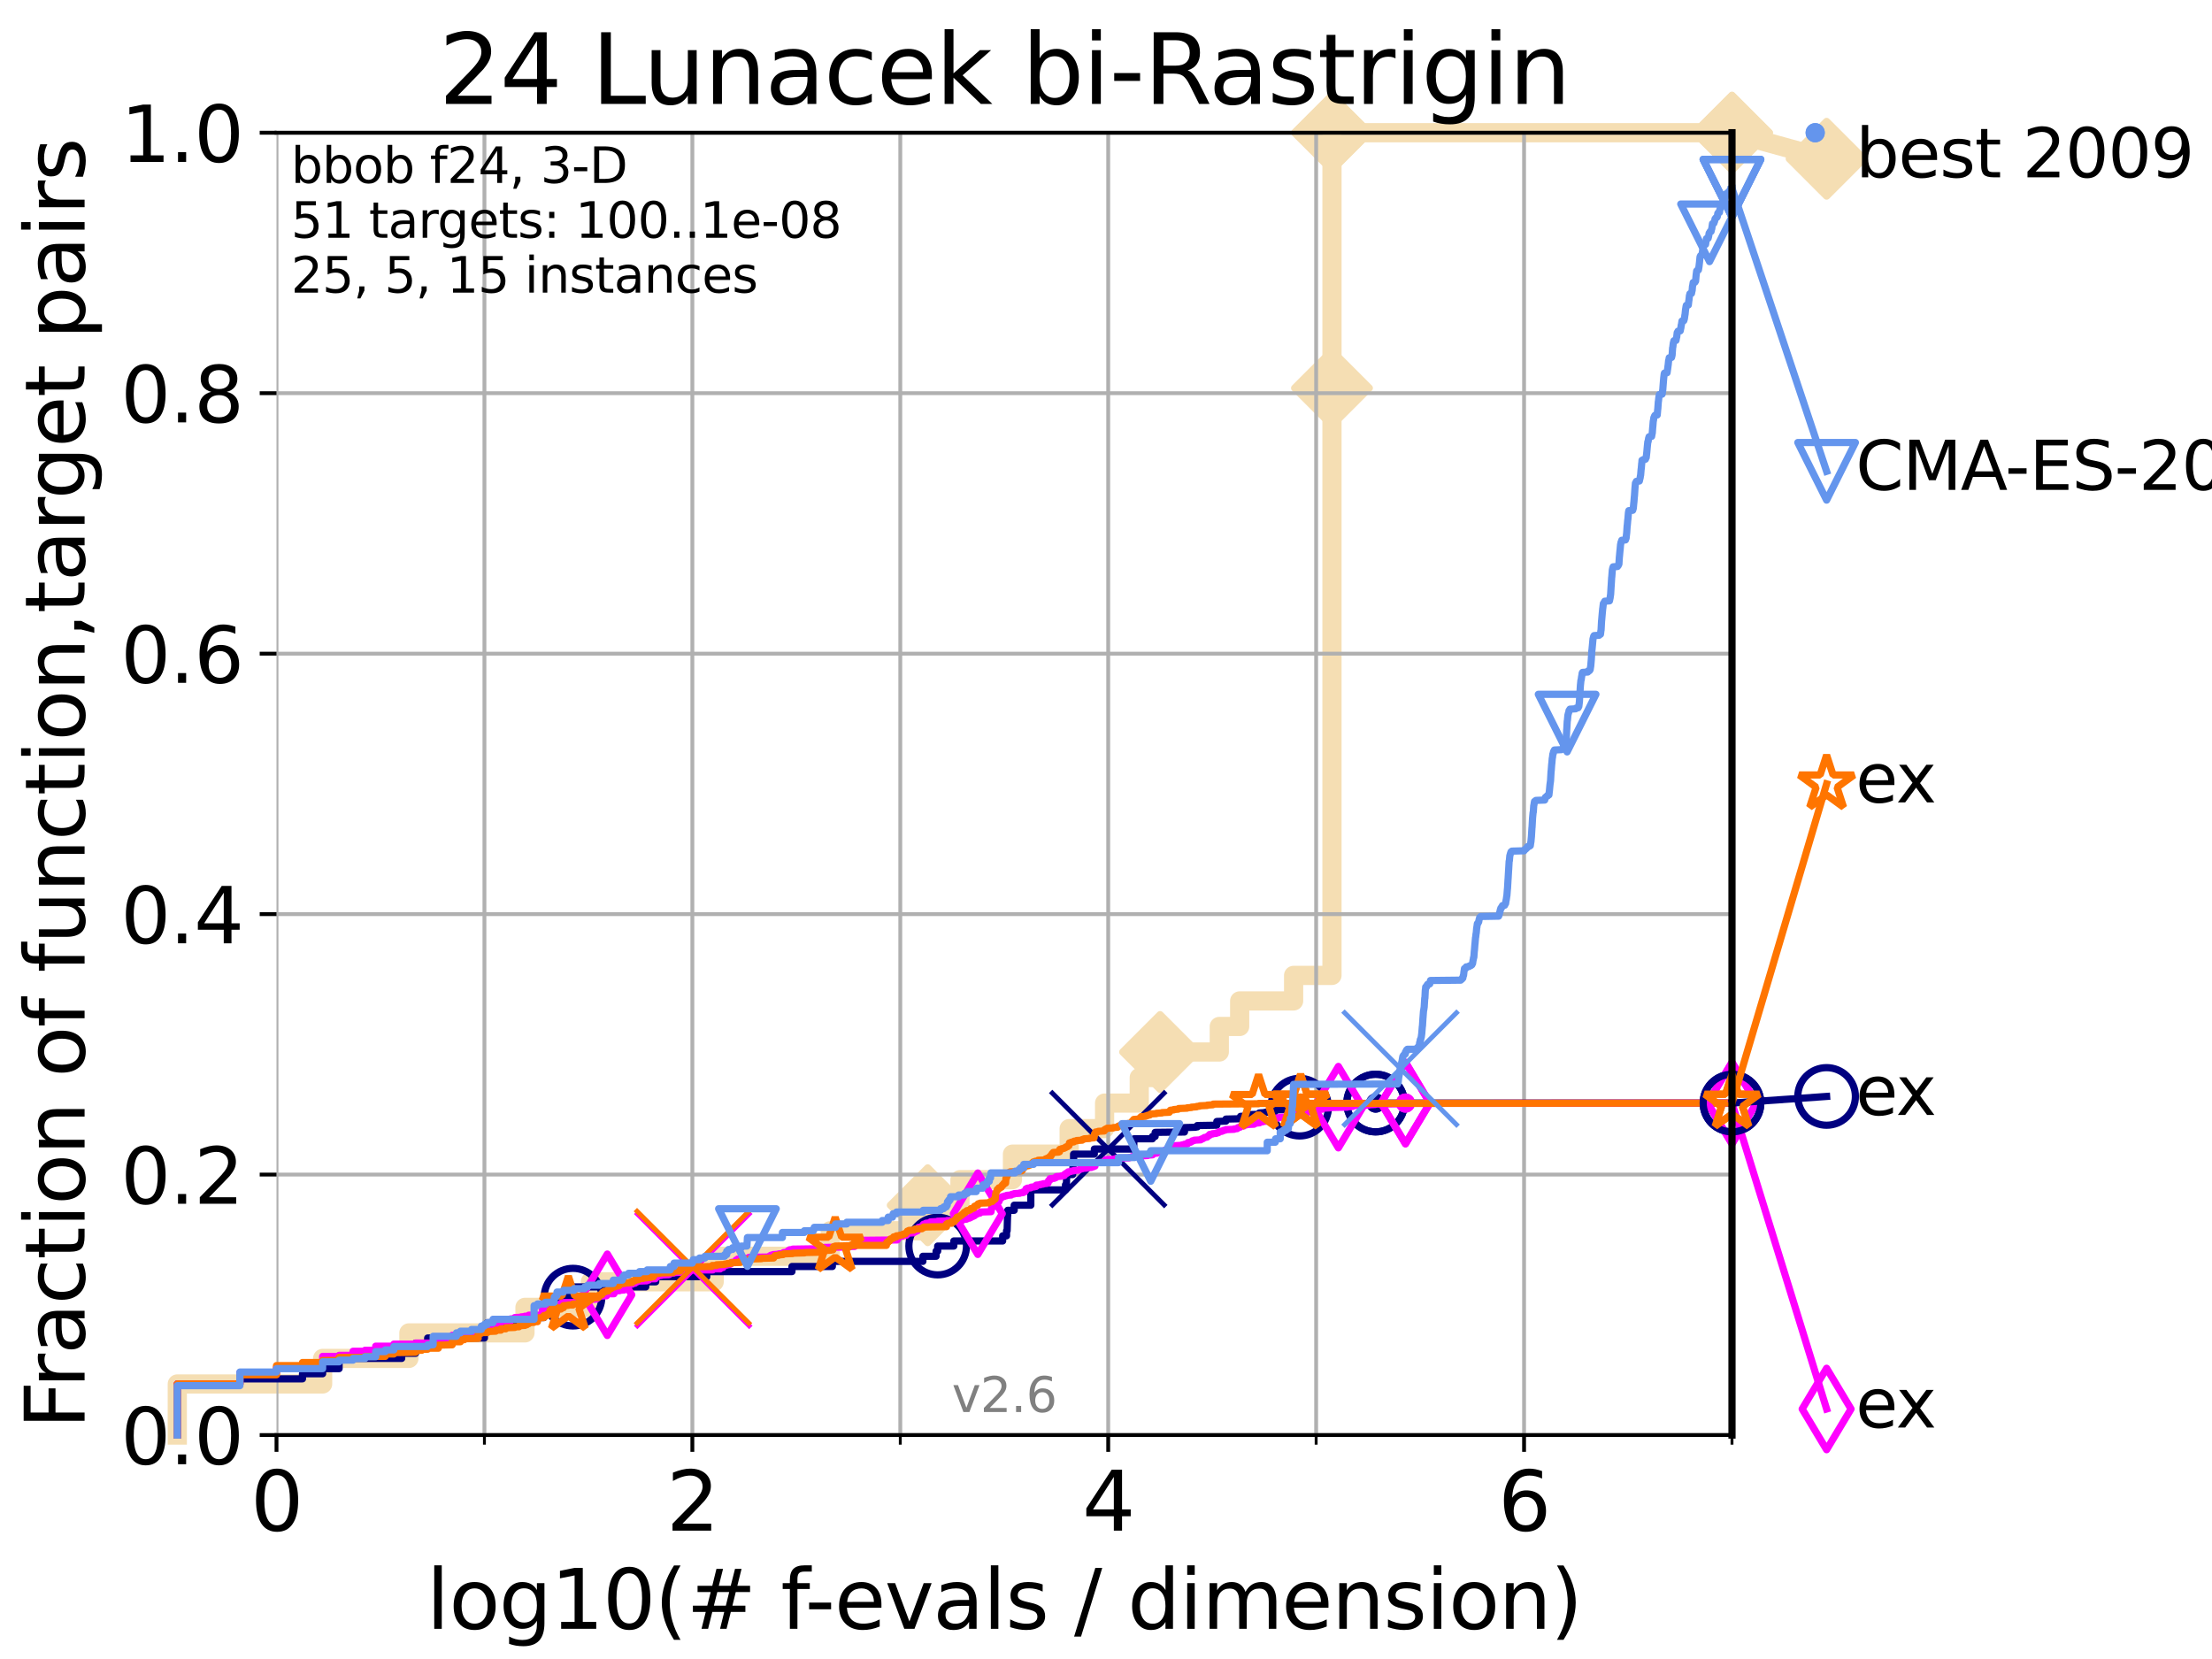 <?xml version="1.0" encoding="utf-8" standalone="no"?>
<!DOCTYPE svg PUBLIC "-//W3C//DTD SVG 1.1//EN"
  "http://www.w3.org/Graphics/SVG/1.1/DTD/svg11.dtd">
<svg xmlns:xlink="http://www.w3.org/1999/xlink" width="460.8pt" height="345.6pt" viewBox="0 0 460.8 345.6" xmlns="http://www.w3.org/2000/svg" version="1.1">
 <defs>
  <style type="text/css">*{stroke-linejoin: round; stroke-linecap: butt}</style>
 </defs>
 <g id="figure_1">
  <g id="patch_1">
   <path d="M 0 345.6 
L 460.8 345.6 
L 460.8 0 
L 0 0 
z
" style="fill: #ffffff"/>
  </g>
  <g id="axes_1">
   <g id="patch_2">
    <path d="M 57.6 298.944 
L 360.806 298.944 
L 360.806 27.648 
L 57.6 27.648 
z
" style="fill: #ffffff"/>
   </g>
   <g id="line2d_1">
    <path d="M 36.933 298.944 
L 36.933 288.305 
L 67.209 288.305 
L 67.209 282.985 
L 85.184 282.985 
L 85.184 277.666 
L 109.361 277.666 
L 109.361 272.346 
L 122.991 272.346 
L 122.991 267.027 
L 148.776 267.027 
L 148.776 261.707 
L 172.952 261.707 
L 172.952 256.388 
L 193.261 256.388 
L 193.261 251.068 
L 199.979 251.068 
L 199.979 245.749 
L 210.916 245.749 
L 210.916 240.429 
L 222.727 240.429 
L 222.727 235.11 
L 230.107 235.11 
L 230.107 229.79 
L 237.326 229.79 
L 237.326 224.471 
L 241.665 224.471 
L 241.665 219.151 
L 254.002 219.151 
L 254.002 213.832 
L 258.247 213.832 
L 258.247 208.512 
L 269.483 208.512 
L 269.483 203.192 
L 277.476 203.192 
L 277.476 197.873 
L 277.476 197.873 
L 277.476 192.553 
L 277.476 192.553 
L 277.476 112.76 
L 277.476 112.76 
L 277.476 107.441 
L 277.476 107.441 
L 277.476 102.121 
L 277.476 102.121 
L 277.476 80.843 
L 277.477 80.843 
L 277.477 27.648 
L 360.806 27.648 
" style="fill: none; stroke: #f5deb3; stroke-width: 4; stroke-linecap: square"/>
   </g>
   <g id="line2d_2">
    <defs>
     <path id="mc8656b9c3b" d="M -0 7.778 
L 7.778 0 
L 0 -7.778 
L -7.778 -0 
z
" style="stroke: #f5deb3; stroke-width: 1.5; stroke-linejoin: miter"/>
    </defs>
    <g>
     <use xlink:href="#mc8656b9c3b" x="193.261" y="251.068" style="fill: #f5deb3; stroke: #f5deb3; stroke-width: 1.5; stroke-linejoin: miter"/>
     <use xlink:href="#mc8656b9c3b" x="241.665" y="219.151" style="fill: #f5deb3; stroke: #f5deb3; stroke-width: 1.5; stroke-linejoin: miter"/>
     <use xlink:href="#mc8656b9c3b" x="277.476" y="80.843" style="fill: #f5deb3; stroke: #f5deb3; stroke-width: 1.5; stroke-linejoin: miter"/>
     <use xlink:href="#mc8656b9c3b" x="277.477" y="27.648" style="fill: #f5deb3; stroke: #f5deb3; stroke-width: 1.5; stroke-linejoin: miter"/>
     <use xlink:href="#mc8656b9c3b" x="277.477" y="27.648" style="fill: #f5deb3; stroke: #f5deb3; stroke-width: 1.5; stroke-linejoin: miter"/>
     <use xlink:href="#mc8656b9c3b" x="360.806" y="27.648" style="fill: #f5deb3; stroke: #f5deb3; stroke-width: 1.5; stroke-linejoin: miter"/>
    </g>
   </g>
   <g id="line2d_3">
    <path style="fill: none; stroke: #f5deb3; stroke-width: 4; stroke-linecap: square"/>
    <g/>
   </g>
   <g id="line2d_4">
    <path d="M 360.806 27.648 
L 380.515 33.074 
" style="fill: none; stroke: #f5deb3; stroke-width: 4; stroke-linecap: square"/>
    <g>
     <use xlink:href="#mc8656b9c3b" x="360.806" y="27.648" style="fill: #f5deb3; stroke: #f5deb3; stroke-width: 1.5; stroke-linejoin: miter"/>
     <use xlink:href="#mc8656b9c3b" x="380.515" y="33.074" style="fill: #f5deb3; stroke: #f5deb3; stroke-width: 1.5; stroke-linejoin: miter"/>
    </g>
   </g>
   <g id="matplotlib.axis_1">
    <g id="xtick_1">
     <g id="line2d_5">
      <path d="M 57.6 298.944 
L 57.6 27.648 
" clip-path="url(#p7ad9bf0578)" style="fill: none; stroke: #b0b0b0; stroke-width: 0.8; stroke-linecap: square"/>
     </g>
     <g id="line2d_6">
      <defs>
       <path id="mb1996f6470" d="M 0 0 
L 0 3.5 
" style="stroke: #000000; stroke-width: 0.8"/>
      </defs>
      <g>
       <use xlink:href="#mb1996f6470" x="57.6" y="298.944" style="stroke: #000000; stroke-width: 0.8"/>
      </g>
     </g>
     <g id="text_1">
      <!-- 0 -->
      <g transform="translate(52.192 318.861)scale(0.17 -0.17)">
       <defs>
        <path id="DejaVuSans-30" d="M 2034 4250 
Q 1547 4250 1301 3770 
Q 1056 3291 1056 2328 
Q 1056 1369 1301 889 
Q 1547 409 2034 409 
Q 2525 409 2770 889 
Q 3016 1369 3016 2328 
Q 3016 3291 2770 3770 
Q 2525 4250 2034 4250 
z
M 2034 4750 
Q 2819 4750 3233 4129 
Q 3647 3509 3647 2328 
Q 3647 1150 3233 529 
Q 2819 -91 2034 -91 
Q 1250 -91 836 529 
Q 422 1150 422 2328 
Q 422 3509 836 4129 
Q 1250 4750 2034 4750 
z
" transform="scale(0.016)"/>
       </defs>
       <use xlink:href="#DejaVuSans-30"/>
      </g>
     </g>
    </g>
    <g id="xtick_2">
     <g id="line2d_7">
      <path d="M 144.23 298.944 
L 144.23 27.648 
" clip-path="url(#p7ad9bf0578)" style="fill: none; stroke: #b0b0b0; stroke-width: 0.8; stroke-linecap: square"/>
     </g>
     <g id="line2d_8">
      <g>
       <use xlink:href="#mb1996f6470" x="144.23" y="298.944" style="stroke: #000000; stroke-width: 0.8"/>
      </g>
     </g>
     <g id="text_2">
      <!-- 2 -->
      <g transform="translate(138.822 318.861)scale(0.17 -0.17)">
       <defs>
        <path id="DejaVuSans-32" d="M 1228 531 
L 3431 531 
L 3431 0 
L 469 0 
L 469 531 
Q 828 903 1448 1529 
Q 2069 2156 2228 2338 
Q 2531 2678 2651 2914 
Q 2772 3150 2772 3378 
Q 2772 3750 2511 3984 
Q 2250 4219 1831 4219 
Q 1534 4219 1204 4116 
Q 875 4013 500 3803 
L 500 4441 
Q 881 4594 1212 4672 
Q 1544 4750 1819 4750 
Q 2544 4750 2975 4387 
Q 3406 4025 3406 3419 
Q 3406 3131 3298 2873 
Q 3191 2616 2906 2266 
Q 2828 2175 2409 1742 
Q 1991 1309 1228 531 
z
" transform="scale(0.016)"/>
       </defs>
       <use xlink:href="#DejaVuSans-32"/>
      </g>
     </g>
    </g>
    <g id="xtick_3">
     <g id="line2d_9">
      <path d="M 230.861 298.944 
L 230.861 27.648 
" clip-path="url(#p7ad9bf0578)" style="fill: none; stroke: #b0b0b0; stroke-width: 0.8; stroke-linecap: square"/>
     </g>
     <g id="line2d_10">
      <g>
       <use xlink:href="#mb1996f6470" x="230.861" y="298.944" style="stroke: #000000; stroke-width: 0.8"/>
      </g>
     </g>
     <g id="text_3">
      <!-- 4 -->
      <g transform="translate(225.453 318.861)scale(0.17 -0.17)">
       <defs>
        <path id="DejaVuSans-34" d="M 2419 4116 
L 825 1625 
L 2419 1625 
L 2419 4116 
z
M 2253 4666 
L 3047 4666 
L 3047 1625 
L 3713 1625 
L 3713 1100 
L 3047 1100 
L 3047 0 
L 2419 0 
L 2419 1100 
L 313 1100 
L 313 1709 
L 2253 4666 
z
" transform="scale(0.016)"/>
       </defs>
       <use xlink:href="#DejaVuSans-34"/>
      </g>
     </g>
    </g>
    <g id="xtick_4">
     <g id="line2d_11">
      <path d="M 317.491 298.944 
L 317.491 27.648 
" clip-path="url(#p7ad9bf0578)" style="fill: none; stroke: #b0b0b0; stroke-width: 0.8; stroke-linecap: square"/>
     </g>
     <g id="line2d_12">
      <g>
       <use xlink:href="#mb1996f6470" x="317.491" y="298.944" style="stroke: #000000; stroke-width: 0.8"/>
      </g>
     </g>
     <g id="text_4">
      <!-- 6 -->
      <g transform="translate(312.083 318.861)scale(0.17 -0.17)">
       <defs>
        <path id="DejaVuSans-36" d="M 2113 2584 
Q 1688 2584 1439 2293 
Q 1191 2003 1191 1497 
Q 1191 994 1439 701 
Q 1688 409 2113 409 
Q 2538 409 2786 701 
Q 3034 994 3034 1497 
Q 3034 2003 2786 2293 
Q 2538 2584 2113 2584 
z
M 3366 4563 
L 3366 3988 
Q 3128 4100 2886 4159 
Q 2644 4219 2406 4219 
Q 1781 4219 1451 3797 
Q 1122 3375 1075 2522 
Q 1259 2794 1537 2939 
Q 1816 3084 2150 3084 
Q 2853 3084 3261 2657 
Q 3669 2231 3669 1497 
Q 3669 778 3244 343 
Q 2819 -91 2113 -91 
Q 1303 -91 875 529 
Q 447 1150 447 2328 
Q 447 3434 972 4092 
Q 1497 4750 2381 4750 
Q 2619 4750 2861 4703 
Q 3103 4656 3366 4563 
z
" transform="scale(0.016)"/>
       </defs>
       <use xlink:href="#DejaVuSans-36"/>
      </g>
     </g>
    </g>
    <g id="xtick_5">
     <g id="line2d_13">
      <path d="M 100.915 298.944 
L 100.915 27.648 
" clip-path="url(#p7ad9bf0578)" style="fill: none; stroke: #b0b0b0; stroke-width: 0.8; stroke-linecap: square"/>
     </g>
     <g id="line2d_14">
      <defs>
       <path id="m31203f1b06" d="M 0 0 
L 0 2 
" style="stroke: #000000; stroke-width: 0.6"/>
      </defs>
      <g>
       <use xlink:href="#m31203f1b06" x="100.915" y="298.944" style="stroke: #000000; stroke-width: 0.6"/>
      </g>
     </g>
    </g>
    <g id="xtick_6">
     <g id="line2d_15">
      <path d="M 187.546 298.944 
L 187.546 27.648 
" clip-path="url(#p7ad9bf0578)" style="fill: none; stroke: #b0b0b0; stroke-width: 0.8; stroke-linecap: square"/>
     </g>
     <g id="line2d_16">
      <g>
       <use xlink:href="#m31203f1b06" x="187.546" y="298.944" style="stroke: #000000; stroke-width: 0.6"/>
      </g>
     </g>
    </g>
    <g id="xtick_7">
     <g id="line2d_17">
      <path d="M 274.176 298.944 
L 274.176 27.648 
" clip-path="url(#p7ad9bf0578)" style="fill: none; stroke: #b0b0b0; stroke-width: 0.8; stroke-linecap: square"/>
     </g>
     <g id="line2d_18">
      <g>
       <use xlink:href="#m31203f1b06" x="274.176" y="298.944" style="stroke: #000000; stroke-width: 0.6"/>
      </g>
     </g>
    </g>
    <g id="xtick_8">
     <g id="line2d_19">
      <path d="M 360.806 298.944 
L 360.806 27.648 
" clip-path="url(#p7ad9bf0578)" style="fill: none; stroke: #b0b0b0; stroke-width: 0.8; stroke-linecap: square"/>
     </g>
     <g id="line2d_20">
      <g>
       <use xlink:href="#m31203f1b06" x="360.806" y="298.944" style="stroke: #000000; stroke-width: 0.6"/>
      </g>
     </g>
    </g>
    <g id="text_5">
     <!-- log10(# f-evals / dimension) -->
     <g transform="translate(88.823 339.314)scale(0.17 -0.17)">
      <defs>
       <path id="DejaVuSans-6c" d="M 603 4863 
L 1178 4863 
L 1178 0 
L 603 0 
L 603 4863 
z
" transform="scale(0.016)"/>
       <path id="DejaVuSans-6f" d="M 1959 3097 
Q 1497 3097 1228 2736 
Q 959 2375 959 1747 
Q 959 1119 1226 758 
Q 1494 397 1959 397 
Q 2419 397 2687 759 
Q 2956 1122 2956 1747 
Q 2956 2369 2687 2733 
Q 2419 3097 1959 3097 
z
M 1959 3584 
Q 2709 3584 3137 3096 
Q 3566 2609 3566 1747 
Q 3566 888 3137 398 
Q 2709 -91 1959 -91 
Q 1206 -91 779 398 
Q 353 888 353 1747 
Q 353 2609 779 3096 
Q 1206 3584 1959 3584 
z
" transform="scale(0.016)"/>
       <path id="DejaVuSans-67" d="M 2906 1791 
Q 2906 2416 2648 2759 
Q 2391 3103 1925 3103 
Q 1463 3103 1205 2759 
Q 947 2416 947 1791 
Q 947 1169 1205 825 
Q 1463 481 1925 481 
Q 2391 481 2648 825 
Q 2906 1169 2906 1791 
z
M 3481 434 
Q 3481 -459 3084 -895 
Q 2688 -1331 1869 -1331 
Q 1566 -1331 1297 -1286 
Q 1028 -1241 775 -1147 
L 775 -588 
Q 1028 -725 1275 -790 
Q 1522 -856 1778 -856 
Q 2344 -856 2625 -561 
Q 2906 -266 2906 331 
L 2906 616 
Q 2728 306 2450 153 
Q 2172 0 1784 0 
Q 1141 0 747 490 
Q 353 981 353 1791 
Q 353 2603 747 3093 
Q 1141 3584 1784 3584 
Q 2172 3584 2450 3431 
Q 2728 3278 2906 2969 
L 2906 3500 
L 3481 3500 
L 3481 434 
z
" transform="scale(0.016)"/>
       <path id="DejaVuSans-31" d="M 794 531 
L 1825 531 
L 1825 4091 
L 703 3866 
L 703 4441 
L 1819 4666 
L 2450 4666 
L 2450 531 
L 3481 531 
L 3481 0 
L 794 0 
L 794 531 
z
" transform="scale(0.016)"/>
       <path id="DejaVuSans-28" d="M 1984 4856 
Q 1566 4138 1362 3434 
Q 1159 2731 1159 2009 
Q 1159 1288 1364 580 
Q 1569 -128 1984 -844 
L 1484 -844 
Q 1016 -109 783 600 
Q 550 1309 550 2009 
Q 550 2706 781 3412 
Q 1013 4119 1484 4856 
L 1984 4856 
z
" transform="scale(0.016)"/>
       <path id="DejaVuSans-23" d="M 3272 2816 
L 2363 2816 
L 2100 1772 
L 3016 1772 
L 3272 2816 
z
M 2803 4594 
L 2478 3297 
L 3391 3297 
L 3719 4594 
L 4219 4594 
L 3897 3297 
L 4872 3297 
L 4872 2816 
L 3775 2816 
L 3519 1772 
L 4513 1772 
L 4513 1294 
L 3397 1294 
L 3072 0 
L 2572 0 
L 2894 1294 
L 1978 1294 
L 1656 0 
L 1153 0 
L 1478 1294 
L 494 1294 
L 494 1772 
L 1594 1772 
L 1856 2816 
L 850 2816 
L 850 3297 
L 1978 3297 
L 2297 4594 
L 2803 4594 
z
" transform="scale(0.016)"/>
       <path id="DejaVuSans-20" transform="scale(0.016)"/>
       <path id="DejaVuSans-66" d="M 2375 4863 
L 2375 4384 
L 1825 4384 
Q 1516 4384 1395 4259 
Q 1275 4134 1275 3809 
L 1275 3500 
L 2222 3500 
L 2222 3053 
L 1275 3053 
L 1275 0 
L 697 0 
L 697 3053 
L 147 3053 
L 147 3500 
L 697 3500 
L 697 3744 
Q 697 4328 969 4595 
Q 1241 4863 1831 4863 
L 2375 4863 
z
" transform="scale(0.016)"/>
       <path id="DejaVuSans-2d" d="M 313 2009 
L 1997 2009 
L 1997 1497 
L 313 1497 
L 313 2009 
z
" transform="scale(0.016)"/>
       <path id="DejaVuSans-65" d="M 3597 1894 
L 3597 1613 
L 953 1613 
Q 991 1019 1311 708 
Q 1631 397 2203 397 
Q 2534 397 2845 478 
Q 3156 559 3463 722 
L 3463 178 
Q 3153 47 2828 -22 
Q 2503 -91 2169 -91 
Q 1331 -91 842 396 
Q 353 884 353 1716 
Q 353 2575 817 3079 
Q 1281 3584 2069 3584 
Q 2775 3584 3186 3129 
Q 3597 2675 3597 1894 
z
M 3022 2063 
Q 3016 2534 2758 2815 
Q 2500 3097 2075 3097 
Q 1594 3097 1305 2825 
Q 1016 2553 972 2059 
L 3022 2063 
z
" transform="scale(0.016)"/>
       <path id="DejaVuSans-76" d="M 191 3500 
L 800 3500 
L 1894 563 
L 2988 3500 
L 3597 3500 
L 2284 0 
L 1503 0 
L 191 3500 
z
" transform="scale(0.016)"/>
       <path id="DejaVuSans-61" d="M 2194 1759 
Q 1497 1759 1228 1600 
Q 959 1441 959 1056 
Q 959 750 1161 570 
Q 1363 391 1709 391 
Q 2188 391 2477 730 
Q 2766 1069 2766 1631 
L 2766 1759 
L 2194 1759 
z
M 3341 1997 
L 3341 0 
L 2766 0 
L 2766 531 
Q 2569 213 2275 61 
Q 1981 -91 1556 -91 
Q 1019 -91 701 211 
Q 384 513 384 1019 
Q 384 1609 779 1909 
Q 1175 2209 1959 2209 
L 2766 2209 
L 2766 2266 
Q 2766 2663 2505 2880 
Q 2244 3097 1772 3097 
Q 1472 3097 1187 3025 
Q 903 2953 641 2809 
L 641 3341 
Q 956 3463 1253 3523 
Q 1550 3584 1831 3584 
Q 2591 3584 2966 3190 
Q 3341 2797 3341 1997 
z
" transform="scale(0.016)"/>
       <path id="DejaVuSans-73" d="M 2834 3397 
L 2834 2853 
Q 2591 2978 2328 3040 
Q 2066 3103 1784 3103 
Q 1356 3103 1142 2972 
Q 928 2841 928 2578 
Q 928 2378 1081 2264 
Q 1234 2150 1697 2047 
L 1894 2003 
Q 2506 1872 2764 1633 
Q 3022 1394 3022 966 
Q 3022 478 2636 193 
Q 2250 -91 1575 -91 
Q 1294 -91 989 -36 
Q 684 19 347 128 
L 347 722 
Q 666 556 975 473 
Q 1284 391 1588 391 
Q 1994 391 2212 530 
Q 2431 669 2431 922 
Q 2431 1156 2273 1281 
Q 2116 1406 1581 1522 
L 1381 1569 
Q 847 1681 609 1914 
Q 372 2147 372 2553 
Q 372 3047 722 3315 
Q 1072 3584 1716 3584 
Q 2034 3584 2315 3537 
Q 2597 3491 2834 3397 
z
" transform="scale(0.016)"/>
       <path id="DejaVuSans-2f" d="M 1625 4666 
L 2156 4666 
L 531 -594 
L 0 -594 
L 1625 4666 
z
" transform="scale(0.016)"/>
       <path id="DejaVuSans-64" d="M 2906 2969 
L 2906 4863 
L 3481 4863 
L 3481 0 
L 2906 0 
L 2906 525 
Q 2725 213 2448 61 
Q 2172 -91 1784 -91 
Q 1150 -91 751 415 
Q 353 922 353 1747 
Q 353 2572 751 3078 
Q 1150 3584 1784 3584 
Q 2172 3584 2448 3432 
Q 2725 3281 2906 2969 
z
M 947 1747 
Q 947 1113 1208 752 
Q 1469 391 1925 391 
Q 2381 391 2643 752 
Q 2906 1113 2906 1747 
Q 2906 2381 2643 2742 
Q 2381 3103 1925 3103 
Q 1469 3103 1208 2742 
Q 947 2381 947 1747 
z
" transform="scale(0.016)"/>
       <path id="DejaVuSans-69" d="M 603 3500 
L 1178 3500 
L 1178 0 
L 603 0 
L 603 3500 
z
M 603 4863 
L 1178 4863 
L 1178 4134 
L 603 4134 
L 603 4863 
z
" transform="scale(0.016)"/>
       <path id="DejaVuSans-6d" d="M 3328 2828 
Q 3544 3216 3844 3400 
Q 4144 3584 4550 3584 
Q 5097 3584 5394 3201 
Q 5691 2819 5691 2113 
L 5691 0 
L 5113 0 
L 5113 2094 
Q 5113 2597 4934 2840 
Q 4756 3084 4391 3084 
Q 3944 3084 3684 2787 
Q 3425 2491 3425 1978 
L 3425 0 
L 2847 0 
L 2847 2094 
Q 2847 2600 2669 2842 
Q 2491 3084 2119 3084 
Q 1678 3084 1418 2786 
Q 1159 2488 1159 1978 
L 1159 0 
L 581 0 
L 581 3500 
L 1159 3500 
L 1159 2956 
Q 1356 3278 1631 3431 
Q 1906 3584 2284 3584 
Q 2666 3584 2933 3390 
Q 3200 3197 3328 2828 
z
" transform="scale(0.016)"/>
       <path id="DejaVuSans-6e" d="M 3513 2113 
L 3513 0 
L 2938 0 
L 2938 2094 
Q 2938 2591 2744 2837 
Q 2550 3084 2163 3084 
Q 1697 3084 1428 2787 
Q 1159 2491 1159 1978 
L 1159 0 
L 581 0 
L 581 3500 
L 1159 3500 
L 1159 2956 
Q 1366 3272 1645 3428 
Q 1925 3584 2291 3584 
Q 2894 3584 3203 3211 
Q 3513 2838 3513 2113 
z
" transform="scale(0.016)"/>
       <path id="DejaVuSans-29" d="M 513 4856 
L 1013 4856 
Q 1481 4119 1714 3412 
Q 1947 2706 1947 2009 
Q 1947 1309 1714 600 
Q 1481 -109 1013 -844 
L 513 -844 
Q 928 -128 1133 580 
Q 1338 1288 1338 2009 
Q 1338 2731 1133 3434 
Q 928 4138 513 4856 
z
" transform="scale(0.016)"/>
      </defs>
      <use xlink:href="#DejaVuSans-6c"/>
      <use xlink:href="#DejaVuSans-6f" x="27.783"/>
      <use xlink:href="#DejaVuSans-67" x="88.965"/>
      <use xlink:href="#DejaVuSans-31" x="152.441"/>
      <use xlink:href="#DejaVuSans-30" x="216.064"/>
      <use xlink:href="#DejaVuSans-28" x="279.688"/>
      <use xlink:href="#DejaVuSans-23" x="318.701"/>
      <use xlink:href="#DejaVuSans-20" x="402.49"/>
      <use xlink:href="#DejaVuSans-66" x="434.277"/>
      <use xlink:href="#DejaVuSans-2d" x="463.982"/>
      <use xlink:href="#DejaVuSans-65" x="500.066"/>
      <use xlink:href="#DejaVuSans-76" x="561.59"/>
      <use xlink:href="#DejaVuSans-61" x="620.77"/>
      <use xlink:href="#DejaVuSans-6c" x="682.049"/>
      <use xlink:href="#DejaVuSans-73" x="709.832"/>
      <use xlink:href="#DejaVuSans-20" x="761.932"/>
      <use xlink:href="#DejaVuSans-2f" x="793.719"/>
      <use xlink:href="#DejaVuSans-20" x="827.41"/>
      <use xlink:href="#DejaVuSans-64" x="859.197"/>
      <use xlink:href="#DejaVuSans-69" x="922.674"/>
      <use xlink:href="#DejaVuSans-6d" x="950.457"/>
      <use xlink:href="#DejaVuSans-65" x="1047.869"/>
      <use xlink:href="#DejaVuSans-6e" x="1109.393"/>
      <use xlink:href="#DejaVuSans-73" x="1172.771"/>
      <use xlink:href="#DejaVuSans-69" x="1224.871"/>
      <use xlink:href="#DejaVuSans-6f" x="1252.654"/>
      <use xlink:href="#DejaVuSans-6e" x="1313.836"/>
      <use xlink:href="#DejaVuSans-29" x="1377.215"/>
     </g>
    </g>
   </g>
   <g id="matplotlib.axis_2">
    <g id="ytick_1">
     <g id="line2d_21">
      <path d="M 57.6 298.944 
L 360.806 298.944 
" clip-path="url(#p7ad9bf0578)" style="fill: none; stroke: #b0b0b0; stroke-width: 0.8; stroke-linecap: square"/>
     </g>
     <g id="line2d_22">
      <defs>
       <path id="m718568a7a1" d="M 0 0 
L -3.5 0 
" style="stroke: #000000; stroke-width: 0.8"/>
      </defs>
      <g>
       <use xlink:href="#m718568a7a1" x="57.6" y="298.944" style="stroke: #000000; stroke-width: 0.8"/>
      </g>
     </g>
     <g id="text_6">
      <!-- 0.0 -->
      <g transform="translate(25.155 305.023)scale(0.16 -0.16)">
       <defs>
        <path id="DejaVuSans-2e" d="M 684 794 
L 1344 794 
L 1344 0 
L 684 0 
L 684 794 
z
" transform="scale(0.016)"/>
       </defs>
       <use xlink:href="#DejaVuSans-30"/>
       <use xlink:href="#DejaVuSans-2e" x="63.623"/>
       <use xlink:href="#DejaVuSans-30" x="95.41"/>
      </g>
     </g>
    </g>
    <g id="ytick_2">
     <g id="line2d_23">
      <path d="M 57.6 244.685 
L 360.806 244.685 
" clip-path="url(#p7ad9bf0578)" style="fill: none; stroke: #b0b0b0; stroke-width: 0.8; stroke-linecap: square"/>
     </g>
     <g id="line2d_24">
      <g>
       <use xlink:href="#m718568a7a1" x="57.6" y="244.685" style="stroke: #000000; stroke-width: 0.8"/>
      </g>
     </g>
     <g id="text_7">
      <!-- 0.2 -->
      <g transform="translate(25.155 250.764)scale(0.16 -0.16)">
       <use xlink:href="#DejaVuSans-30"/>
       <use xlink:href="#DejaVuSans-2e" x="63.623"/>
       <use xlink:href="#DejaVuSans-32" x="95.41"/>
      </g>
     </g>
    </g>
    <g id="ytick_3">
     <g id="line2d_25">
      <path d="M 57.6 190.426 
L 360.806 190.426 
" clip-path="url(#p7ad9bf0578)" style="fill: none; stroke: #b0b0b0; stroke-width: 0.8; stroke-linecap: square"/>
     </g>
     <g id="line2d_26">
      <g>
       <use xlink:href="#m718568a7a1" x="57.6" y="190.426" style="stroke: #000000; stroke-width: 0.8"/>
      </g>
     </g>
     <g id="text_8">
      <!-- 0.4 -->
      <g transform="translate(25.155 196.504)scale(0.16 -0.16)">
       <use xlink:href="#DejaVuSans-30"/>
       <use xlink:href="#DejaVuSans-2e" x="63.623"/>
       <use xlink:href="#DejaVuSans-34" x="95.41"/>
      </g>
     </g>
    </g>
    <g id="ytick_4">
     <g id="line2d_27">
      <path d="M 57.6 136.166 
L 360.806 136.166 
" clip-path="url(#p7ad9bf0578)" style="fill: none; stroke: #b0b0b0; stroke-width: 0.8; stroke-linecap: square"/>
     </g>
     <g id="line2d_28">
      <g>
       <use xlink:href="#m718568a7a1" x="57.6" y="136.166" style="stroke: #000000; stroke-width: 0.8"/>
      </g>
     </g>
     <g id="text_9">
      <!-- 0.6 -->
      <g transform="translate(25.155 142.245)scale(0.16 -0.16)">
       <use xlink:href="#DejaVuSans-30"/>
       <use xlink:href="#DejaVuSans-2e" x="63.623"/>
       <use xlink:href="#DejaVuSans-36" x="95.41"/>
      </g>
     </g>
    </g>
    <g id="ytick_5">
     <g id="line2d_29">
      <path d="M 57.6 81.907 
L 360.806 81.907 
" clip-path="url(#p7ad9bf0578)" style="fill: none; stroke: #b0b0b0; stroke-width: 0.8; stroke-linecap: square"/>
     </g>
     <g id="line2d_30">
      <g>
       <use xlink:href="#m718568a7a1" x="57.6" y="81.907" style="stroke: #000000; stroke-width: 0.8"/>
      </g>
     </g>
     <g id="text_10">
      <!-- 0.8 -->
      <g transform="translate(25.155 87.986)scale(0.16 -0.16)">
       <defs>
        <path id="DejaVuSans-38" d="M 2034 2216 
Q 1584 2216 1326 1975 
Q 1069 1734 1069 1313 
Q 1069 891 1326 650 
Q 1584 409 2034 409 
Q 2484 409 2743 651 
Q 3003 894 3003 1313 
Q 3003 1734 2745 1975 
Q 2488 2216 2034 2216 
z
M 1403 2484 
Q 997 2584 770 2862 
Q 544 3141 544 3541 
Q 544 4100 942 4425 
Q 1341 4750 2034 4750 
Q 2731 4750 3128 4425 
Q 3525 4100 3525 3541 
Q 3525 3141 3298 2862 
Q 3072 2584 2669 2484 
Q 3125 2378 3379 2068 
Q 3634 1759 3634 1313 
Q 3634 634 3220 271 
Q 2806 -91 2034 -91 
Q 1263 -91 848 271 
Q 434 634 434 1313 
Q 434 1759 690 2068 
Q 947 2378 1403 2484 
z
M 1172 3481 
Q 1172 3119 1398 2916 
Q 1625 2713 2034 2713 
Q 2441 2713 2670 2916 
Q 2900 3119 2900 3481 
Q 2900 3844 2670 4047 
Q 2441 4250 2034 4250 
Q 1625 4250 1398 4047 
Q 1172 3844 1172 3481 
z
" transform="scale(0.016)"/>
       </defs>
       <use xlink:href="#DejaVuSans-30"/>
       <use xlink:href="#DejaVuSans-2e" x="63.623"/>
       <use xlink:href="#DejaVuSans-38" x="95.41"/>
      </g>
     </g>
    </g>
    <g id="ytick_6">
     <g id="line2d_31">
      <path d="M 57.6 27.648 
L 360.806 27.648 
" clip-path="url(#p7ad9bf0578)" style="fill: none; stroke: #b0b0b0; stroke-width: 0.8; stroke-linecap: square"/>
     </g>
     <g id="line2d_32">
      <g>
       <use xlink:href="#m718568a7a1" x="57.6" y="27.648" style="stroke: #000000; stroke-width: 0.8"/>
      </g>
     </g>
     <g id="text_11">
      <!-- 1.0 -->
      <g transform="translate(25.155 33.727)scale(0.16 -0.16)">
       <use xlink:href="#DejaVuSans-31"/>
       <use xlink:href="#DejaVuSans-2e" x="63.623"/>
       <use xlink:href="#DejaVuSans-30" x="95.41"/>
      </g>
     </g>
    </g>
    <g id="text_12">
     <!-- Fraction of function,target pairs -->
     <g transform="translate(17.62 297.681)rotate(-90)scale(0.17 -0.17)">
      <defs>
       <path id="DejaVuSans-46" d="M 628 4666 
L 3309 4666 
L 3309 4134 
L 1259 4134 
L 1259 2759 
L 3109 2759 
L 3109 2228 
L 1259 2228 
L 1259 0 
L 628 0 
L 628 4666 
z
" transform="scale(0.016)"/>
       <path id="DejaVuSans-72" d="M 2631 2963 
Q 2534 3019 2420 3045 
Q 2306 3072 2169 3072 
Q 1681 3072 1420 2755 
Q 1159 2438 1159 1844 
L 1159 0 
L 581 0 
L 581 3500 
L 1159 3500 
L 1159 2956 
Q 1341 3275 1631 3429 
Q 1922 3584 2338 3584 
Q 2397 3584 2469 3576 
Q 2541 3569 2628 3553 
L 2631 2963 
z
" transform="scale(0.016)"/>
       <path id="DejaVuSans-63" d="M 3122 3366 
L 3122 2828 
Q 2878 2963 2633 3030 
Q 2388 3097 2138 3097 
Q 1578 3097 1268 2742 
Q 959 2388 959 1747 
Q 959 1106 1268 751 
Q 1578 397 2138 397 
Q 2388 397 2633 464 
Q 2878 531 3122 666 
L 3122 134 
Q 2881 22 2623 -34 
Q 2366 -91 2075 -91 
Q 1284 -91 818 406 
Q 353 903 353 1747 
Q 353 2603 823 3093 
Q 1294 3584 2113 3584 
Q 2378 3584 2631 3529 
Q 2884 3475 3122 3366 
z
" transform="scale(0.016)"/>
       <path id="DejaVuSans-74" d="M 1172 4494 
L 1172 3500 
L 2356 3500 
L 2356 3053 
L 1172 3053 
L 1172 1153 
Q 1172 725 1289 603 
Q 1406 481 1766 481 
L 2356 481 
L 2356 0 
L 1766 0 
Q 1100 0 847 248 
Q 594 497 594 1153 
L 594 3053 
L 172 3053 
L 172 3500 
L 594 3500 
L 594 4494 
L 1172 4494 
z
" transform="scale(0.016)"/>
       <path id="DejaVuSans-75" d="M 544 1381 
L 544 3500 
L 1119 3500 
L 1119 1403 
Q 1119 906 1312 657 
Q 1506 409 1894 409 
Q 2359 409 2629 706 
Q 2900 1003 2900 1516 
L 2900 3500 
L 3475 3500 
L 3475 0 
L 2900 0 
L 2900 538 
Q 2691 219 2414 64 
Q 2138 -91 1772 -91 
Q 1169 -91 856 284 
Q 544 659 544 1381 
z
M 1991 3584 
L 1991 3584 
z
" transform="scale(0.016)"/>
       <path id="DejaVuSans-2c" d="M 750 794 
L 1409 794 
L 1409 256 
L 897 -744 
L 494 -744 
L 750 256 
L 750 794 
z
" transform="scale(0.016)"/>
       <path id="DejaVuSans-70" d="M 1159 525 
L 1159 -1331 
L 581 -1331 
L 581 3500 
L 1159 3500 
L 1159 2969 
Q 1341 3281 1617 3432 
Q 1894 3584 2278 3584 
Q 2916 3584 3314 3078 
Q 3713 2572 3713 1747 
Q 3713 922 3314 415 
Q 2916 -91 2278 -91 
Q 1894 -91 1617 61 
Q 1341 213 1159 525 
z
M 3116 1747 
Q 3116 2381 2855 2742 
Q 2594 3103 2138 3103 
Q 1681 3103 1420 2742 
Q 1159 2381 1159 1747 
Q 1159 1113 1420 752 
Q 1681 391 2138 391 
Q 2594 391 2855 752 
Q 3116 1113 3116 1747 
z
" transform="scale(0.016)"/>
      </defs>
      <use xlink:href="#DejaVuSans-46"/>
      <use xlink:href="#DejaVuSans-72" x="50.27"/>
      <use xlink:href="#DejaVuSans-61" x="91.383"/>
      <use xlink:href="#DejaVuSans-63" x="152.662"/>
      <use xlink:href="#DejaVuSans-74" x="207.643"/>
      <use xlink:href="#DejaVuSans-69" x="246.852"/>
      <use xlink:href="#DejaVuSans-6f" x="274.635"/>
      <use xlink:href="#DejaVuSans-6e" x="335.816"/>
      <use xlink:href="#DejaVuSans-20" x="399.195"/>
      <use xlink:href="#DejaVuSans-6f" x="430.982"/>
      <use xlink:href="#DejaVuSans-66" x="492.164"/>
      <use xlink:href="#DejaVuSans-20" x="527.369"/>
      <use xlink:href="#DejaVuSans-66" x="559.156"/>
      <use xlink:href="#DejaVuSans-75" x="594.361"/>
      <use xlink:href="#DejaVuSans-6e" x="657.74"/>
      <use xlink:href="#DejaVuSans-63" x="721.119"/>
      <use xlink:href="#DejaVuSans-74" x="776.1"/>
      <use xlink:href="#DejaVuSans-69" x="815.309"/>
      <use xlink:href="#DejaVuSans-6f" x="843.092"/>
      <use xlink:href="#DejaVuSans-6e" x="904.273"/>
      <use xlink:href="#DejaVuSans-2c" x="967.652"/>
      <use xlink:href="#DejaVuSans-74" x="999.439"/>
      <use xlink:href="#DejaVuSans-61" x="1038.648"/>
      <use xlink:href="#DejaVuSans-72" x="1099.928"/>
      <use xlink:href="#DejaVuSans-67" x="1139.291"/>
      <use xlink:href="#DejaVuSans-65" x="1202.768"/>
      <use xlink:href="#DejaVuSans-74" x="1264.291"/>
      <use xlink:href="#DejaVuSans-20" x="1303.5"/>
      <use xlink:href="#DejaVuSans-70" x="1335.287"/>
      <use xlink:href="#DejaVuSans-61" x="1398.764"/>
      <use xlink:href="#DejaVuSans-69" x="1460.043"/>
      <use xlink:href="#DejaVuSans-72" x="1487.826"/>
      <use xlink:href="#DejaVuSans-73" x="1528.939"/>
     </g>
    </g>
   </g>
   <g id="line2d_33">
    <defs>
     <path id="m87bf9e7099" d="M 0 1.5 
C 0.398 1.5 0.779 1.342 1.061 1.061 
C 1.342 0.779 1.5 0.398 1.5 0 
C 1.5 -0.398 1.342 -0.779 1.061 -1.061 
C 0.779 -1.342 0.398 -1.5 0 -1.5 
C -0.398 -1.5 -0.779 -1.342 -1.061 -1.061 
C -1.342 -0.779 -1.5 -0.398 -1.5 0 
C -1.5 0.398 -1.342 0.779 -1.061 1.061 
C -0.779 1.342 -0.398 1.5 0 1.5 
z
" style="stroke: #f5deb3"/>
    </defs>
    <g>
     <use xlink:href="#m87bf9e7099" x="277.477" y="27.648" style="fill: #f5deb3; stroke: #f5deb3"/>
     <use xlink:href="#m87bf9e7099" x="277.477" y="27.648" style="fill: #f5deb3; stroke: #f5deb3"/>
    </g>
   </g>
   <g id="line2d_34">
    <defs>
     <path id="mfc60591a57" d="M 0 1.5 
C 0.398 1.5 0.779 1.342 1.061 1.061 
C 1.342 0.779 1.5 0.398 1.5 0 
C 1.5 -0.398 1.342 -0.779 1.061 -1.061 
C 0.779 -1.342 0.398 -1.5 0 -1.5 
C -0.398 -1.5 -0.779 -1.342 -1.061 -1.061 
C -1.342 -0.779 -1.5 -0.398 -1.5 0 
C -1.5 0.398 -1.342 0.779 -1.061 1.061 
C -0.779 1.342 -0.398 1.5 0 1.5 
z
" style="stroke: #000080"/>
    </defs>
    <g>
     <use xlink:href="#mfc60591a57" x="286.576" y="229.79" style="fill: #000080; stroke: #000080"/>
     <use xlink:href="#mfc60591a57" x="286.576" y="229.79" style="fill: #000080; stroke: #000080"/>
    </g>
   </g>
   <g id="line2d_35">
    <path d="M 36.933 298.944 
L 36.933 288.305 
L 49.973 288.305 
L 49.973 287.241 
L 63.012 287.241 
L 63.012 286.177 
L 67.209 286.177 
L 67.209 285.113 
L 70.639 285.113 
L 70.639 282.985 
L 83.678 282.985 
L 83.678 281.922 
L 86.578 281.922 
L 86.578 279.794 
L 89.09 279.794 
L 89.09 278.73 
L 100.915 278.73 
L 100.915 276.602 
L 101.532 276.602 
L 101.532 275.538 
L 108.956 275.538 
L 108.956 274.474 
L 113.317 274.474 
L 113.317 272.346 
L 114.571 272.346 
L 114.571 271.282 
L 116.309 271.282 
L 116.309 270.219 
L 119.366 270.219 
L 119.366 268.091 
L 134.516 268.091 
L 134.516 267.027 
L 136.603 267.027 
L 136.603 265.963 
L 147.237 265.963 
L 147.237 264.899 
L 164.98 264.899 
L 164.98 263.835 
L 173.396 263.835 
L 173.396 262.771 
L 192.253 262.771 
L 192.253 261.707 
L 195.005 261.707 
L 195.005 260.643 
L 195.335 260.643 
L 195.335 259.579 
L 198.7 259.579 
L 198.7 258.516 
L 208.873 258.516 
L 208.873 257.452 
L 209.679 257.452 
L 209.679 256.388 
L 209.803 256.388 
L 209.895 253.196 
L 209.929 253.196 
L 209.929 252.132 
L 211.273 252.132 
L 211.273 251.068 
L 214.739 251.068 
L 214.744 247.877 
L 221.96 247.877 
L 221.96 246.813 
L 222.152 246.813 
L 222.212 244.685 
L 223.451 244.685 
L 223.548 242.557 
L 223.646 242.557 
L 223.646 240.429 
L 227.968 240.429 
L 227.968 239.365 
L 236.177 239.365 
L 236.211 237.237 
L 240.07 237.237 
L 240.071 236.741 
L 240.638 236.741 
L 240.64 235.89 
L 246.748 235.819 
L 246.767 234.897 
L 249.064 234.826 
L 249.064 234.755 
L 249.418 234.755 
L 249.419 234.471 
L 253.483 234.4 
L 253.487 233.62 
L 255.381 233.549 
L 255.383 233.124 
L 258.425 233.053 
L 258.429 232.556 
L 259.901 232.485 
L 259.903 232.202 
L 262.336 232.131 
L 262.338 231.847 
L 263.544 231.776 
L 263.544 231.705 
L 265.572 231.634 
L 265.573 231.209 
L 268.33 231.138 
L 268.333 230.925 
L 270.739 230.854 
L 270.739 230.641 
L 272.871 230.641 
L 272.872 230.358 
L 276.525 230.287 
L 276.525 230.216 
L 278.117 230.145 
L 278.117 230.074 
L 279.585 230.003 
L 279.585 229.932 
L 286.576 229.861 
L 286.576 229.79 
L 360.806 229.79 
L 360.806 229.79 
" style="fill: none; stroke: #000080; stroke-width: 1.5; stroke-linecap: square"/>
   </g>
   <g id="line2d_36">
    <defs>
     <path id="mc831877e78" d="M 0 6 
C 1.591 6 3.117 5.368 4.243 4.243 
C 5.368 3.117 6 1.591 6 0 
C 6 -1.591 5.368 -3.117 4.243 -4.243 
C 3.117 -5.368 1.591 -6 0 -6 
C -1.591 -6 -3.117 -5.368 -4.243 -4.243 
C -5.368 -3.117 -6 -1.591 -6 0 
C -6 1.591 -5.368 3.117 -4.243 4.243 
C -3.117 5.368 -1.591 6 0 6 
z
" style="stroke: #000080; stroke-width: 1.5"/>
    </defs>
    <g>
     <use xlink:href="#mc831877e78" x="119.366" y="270.219" style="fill-opacity: 0; stroke: #000080; stroke-width: 1.5"/>
     <use xlink:href="#mc831877e78" x="195.335" y="259.579" style="fill-opacity: 0; stroke: #000080; stroke-width: 1.5"/>
     <use xlink:href="#mc831877e78" x="270.739" y="230.641" style="fill-opacity: 0; stroke: #000080; stroke-width: 1.5"/>
     <use xlink:href="#mc831877e78" x="286.576" y="229.79" style="fill-opacity: 0; stroke: #000080; stroke-width: 1.5"/>
     <use xlink:href="#mc831877e78" x="286.576" y="229.79" style="fill-opacity: 0; stroke: #000080; stroke-width: 1.5"/>
     <use xlink:href="#mc831877e78" x="360.806" y="229.79" style="fill-opacity: 0; stroke: #000080; stroke-width: 1.5"/>
    </g>
   </g>
   <g id="line2d_37">
    <path style="fill: none; stroke: #000080; stroke-width: 1.5; stroke-linecap: square"/>
    <g/>
   </g>
   <g id="line2d_38">
    <path d="M 230.865 239.365 
" clip-path="url(#p7ad9bf0578)" style="fill: none; stroke: #000080; stroke-width: 1.5; stroke-linecap: square"/>
    <defs>
     <path id="m36a009d481" d="M -12 12 
L 12 -12 
M -12 -12 
L 12 12 
" style="stroke: #000080"/>
    </defs>
    <g clip-path="url(#p7ad9bf0578)">
     <use xlink:href="#m36a009d481" x="230.865" y="239.365" style="fill: #000080; stroke: #000080"/>
    </g>
   </g>
   <g id="line2d_39">
    <defs>
     <path id="m20115e82c1" d="M 0 1.5 
C 0.398 1.5 0.779 1.342 1.061 1.061 
C 1.342 0.779 1.5 0.398 1.5 0 
C 1.5 -0.398 1.342 -0.779 1.061 -1.061 
C 0.779 -1.342 0.398 -1.5 0 -1.5 
C -0.398 -1.5 -0.779 -1.342 -1.061 -1.061 
C -1.342 -0.779 -1.5 -0.398 -1.5 0 
C -1.5 0.398 -1.342 0.779 -1.061 1.061 
C -0.779 1.342 -0.398 1.5 0 1.5 
z
" style="stroke: #ff00ff"/>
    </defs>
    <g>
     <use xlink:href="#m20115e82c1" x="292.787" y="229.79" style="fill: #ff00ff; stroke: #ff00ff"/>
     <use xlink:href="#m20115e82c1" x="292.787" y="229.79" style="fill: #ff00ff; stroke: #ff00ff"/>
    </g>
   </g>
   <g id="line2d_40">
    <path d="M 36.933 298.944 
L 36.933 288.305 
L 49.973 288.305 
L 49.973 285.964 
L 57.6 285.964 
L 57.6 284.9 
L 63.012 284.9 
L 63.012 284.049 
L 67.209 284.049 
L 67.209 282.56 
L 70.639 282.56 
L 70.639 282.347 
L 73.539 282.347 
L 73.539 281.496 
L 76.051 281.496 
L 76.051 281.283 
L 78.267 281.283 
L 78.267 280.432 
L 82.042 280.432 
L 82.042 280.006 
L 86.578 280.006 
L 86.578 279.794 
L 91.306 279.794 
L 91.306 279.226 
L 93.288 279.226 
L 93.288 278.801 
L 94.206 278.801 
L 94.206 278.162 
L 95.081 278.162 
L 95.081 277.95 
L 96.718 277.95 
L 96.718 277.737 
L 98.933 277.737 
L 98.933 277.24 
L 99.617 277.24 
L 99.617 277.028 
L 100.277 277.028 
L 100.277 276.744 
L 101.532 276.673 
L 101.532 276.105 
L 102.129 276.105 
L 102.129 275.893 
L 102.708 275.893 
L 102.708 275.751 
L 103.815 275.751 
L 103.815 275.538 
L 104.345 275.538 
L 104.345 275.254 
L 106.327 275.254 
L 106.327 274.758 
L 107.245 274.687 
L 107.245 274.474 
L 108.543 274.403 
L 108.543 274.332 
L 109.361 274.261 
L 109.361 274.19 
L 110.145 274.19 
L 110.145 273.978 
L 112.989 273.978 
L 112.989 272.843 
L 114.265 272.843 
L 114.265 272.417 
L 115.747 272.346 
L 115.747 271.921 
L 116.309 271.921 
L 116.309 271.779 
L 116.854 271.708 
L 116.854 271.495 
L 117.384 271.495 
L 117.384 271.353 
L 122.4 271.282 
L 122.4 271.141 
L 122.796 271.141 
L 122.796 270.715 
L 124.12 270.644 
L 124.12 270.573 
L 124.302 270.573 
L 124.302 270.148 
L 124.837 270.077 
L 124.837 270.006 
L 126.356 269.935 
L 126.356 269.722 
L 126.517 269.722 
L 126.517 269.509 
L 127.911 269.509 
L 127.911 269.155 
L 128.06 269.155 
L 128.06 268.942 
L 129.069 268.871 
L 129.069 268.8 
L 130.027 268.729 
L 130.027 268.658 
L 130.423 268.587 
L 130.423 267.949 
L 130.811 267.949 
L 130.811 267.523 
L 131.686 267.523 
L 131.686 267.381 
L 132.287 267.311 
L 132.287 267.098 
L 132.755 267.027 
L 132.755 266.885 
L 134.725 266.814 
L 134.725 266.743 
L 135.136 266.672 
L 135.238 266.388 
L 136.509 266.388 
L 136.509 265.963 
L 136.975 265.963 
L 136.975 265.75 
L 137.788 265.679 
L 137.788 265.608 
L 139.314 265.537 
L 139.314 265.466 
L 139.476 265.466 
L 139.476 265.254 
L 140.421 265.183 
L 140.421 265.112 
L 141.754 265.041 
L 141.754 264.97 
L 142.248 264.899 
L 142.248 264.828 
L 143.462 264.757 
L 143.462 264.544 
L 148.478 264.544 
L 148.478 264.332 
L 150.015 264.332 
L 150.015 264.119 
L 150.605 264.048 
L 150.605 263.622 
L 151.392 263.551 
L 151.392 263.48 
L 152.024 263.41 
L 152.024 263.339 
L 152.189 263.339 
L 152.189 263.197 
L 152.353 263.197 
L 152.353 262.984 
L 153.072 262.913 
L 153.15 262.771 
L 153.344 262.7 
L 153.344 262.487 
L 153.651 262.417 
L 153.689 262.275 
L 155.461 262.204 
L 155.461 262.133 
L 156.039 262.133 
L 156.039 261.92 
L 160.33 261.849 
L 160.33 261.636 
L 160.568 261.636 
L 160.568 261.495 
L 161.036 261.424 
L 161.036 261.353 
L 162.205 261.282 
L 162.205 261.211 
L 163.237 261.14 
L 163.237 260.927 
L 164.151 260.856 
L 164.151 260.572 
L 164.453 260.502 
L 164.453 260.36 
L 165.126 260.289 
L 165.126 260.218 
L 169.881 260.147 
L 169.881 260.076 
L 171.669 260.076 
L 171.669 259.863 
L 175.744 259.792 
L 175.744 259.721 
L 178.051 259.65 
L 178.144 259.367 
L 178.329 259.296 
L 178.329 259.225 
L 178.614 259.154 
L 178.614 259.012 
L 179.48 258.941 
L 179.48 258.728 
L 179.653 258.728 
L 179.653 258.587 
L 179.833 258.587 
L 179.918 258.374 
L 186.914 258.303 
L 186.914 257.877 
L 187.21 257.877 
L 187.21 257.664 
L 187.445 257.594 
L 187.445 257.523 
L 187.992 257.523 
L 187.992 257.31 
L 188.824 257.31 
L 188.836 257.026 
L 189.264 256.955 
L 189.264 256.884 
L 190.305 256.813 
L 190.354 256.671 
L 190.718 256.601 
L 190.823 256.388 
L 191.131 256.388 
L 191.178 255.891 
L 191.322 255.82 
L 191.368 255.678 
L 192.062 255.608 
L 192.14 255.324 
L 192.321 255.253 
L 192.365 255.04 
L 192.816 254.969 
L 192.877 254.827 
L 193.614 254.756 
L 193.614 254.686 
L 193.844 254.615 
L 193.844 254.544 
L 195.294 254.473 
L 195.294 254.402 
L 197.286 254.331 
L 197.286 254.26 
L 200.431 254.26 
L 200.431 254.047 
L 201.347 253.976 
L 201.374 253.834 
L 201.954 253.763 
L 201.954 253.693 
L 202.255 253.622 
L 202.303 253.48 
L 202.691 253.409 
L 202.691 253.338 
L 202.986 253.267 
L 203.041 253.125 
L 203.277 253.054 
L 203.323 252.912 
L 203.698 252.841 
L 203.698 252.77 
L 204.173 252.7 
L 204.22 252.487 
L 206.454 252.416 
L 206.546 251.707 
L 206.573 251.707 
L 206.63 251.352 
L 207.473 251.281 
L 207.492 250.997 
L 207.633 250.926 
L 207.732 250.572 
L 207.919 250.501 
L 207.979 250.288 
L 208.12 250.288 
L 208.227 249.862 
L 208.3 249.862 
L 208.319 249.508 
L 208.738 249.437 
L 208.768 249.295 
L 209.269 249.224 
L 209.269 249.153 
L 209.735 249.082 
L 209.735 249.011 
L 210.675 248.94 
L 210.781 248.799 
L 211.273 248.728 
L 211.273 248.657 
L 212.435 248.586 
L 212.435 248.515 
L 213.143 248.444 
L 213.143 248.302 
L 213.46 248.302 
L 213.46 248.16 
L 213.638 248.089 
L 213.729 247.664 
L 214 247.593 
L 214 247.522 
L 214.713 247.451 
L 214.806 247.309 
L 215.498 247.238 
L 215.498 247.167 
L 215.827 247.167 
L 215.879 246.884 
L 216.703 246.813 
L 216.703 246.742 
L 217.304 246.671 
L 217.304 246.6 
L 218.058 246.529 
L 218.058 246.458 
L 218.323 246.458 
L 218.424 245.961 
L 218.68 245.891 
L 218.733 245.536 
L 219.623 245.465 
L 219.623 245.394 
L 219.967 245.323 
L 220.046 245.11 
L 221.067 245.039 
L 221.067 244.969 
L 221.703 244.898 
L 221.799 244.614 
L 222.076 244.543 
L 222.113 244.401 
L 222.413 244.33 
L 222.524 244.117 
L 223.06 244.046 
L 223.06 243.976 
L 223.695 243.905 
L 223.695 243.834 
L 224.692 243.763 
L 224.692 243.692 
L 224.97 243.621 
L 224.97 243.55 
L 225.458 243.479 
L 225.458 243.408 
L 226.396 243.337 
L 226.396 243.266 
L 227.372 243.195 
L 227.372 243.124 
L 227.782 243.053 
L 227.782 242.983 
L 228.107 242.912 
L 228.154 242.415 
L 228.332 242.344 
L 228.371 242.202 
L 229.825 242.131 
L 229.825 242.06 
L 230.214 241.99 
L 230.226 241.777 
L 230.374 241.706 
L 230.392 241.564 
L 232.221 241.493 
L 232.221 241.422 
L 232.581 241.351 
L 232.581 241.28 
L 235.233 241.209 
L 235.233 241.138 
L 235.839 241.068 
L 235.87 240.926 
L 238.011 240.855 
L 238.011 240.784 
L 239.122 240.713 
L 239.122 240.642 
L 240.099 240.571 
L 240.145 240.429 
L 240.286 240.358 
L 240.286 240.287 
L 241.061 240.216 
L 241.125 240.075 
L 241.585 240.004 
L 241.585 239.933 
L 242.426 239.862 
L 242.426 239.791 
L 242.692 239.72 
L 242.714 239.578 
L 243.67 239.507 
L 243.758 239.223 
L 244.61 239.152 
L 244.71 238.94 
L 244.785 238.869 
L 244.89 238.656 
L 246.213 238.585 
L 246.213 238.514 
L 246.72 238.443 
L 246.72 238.372 
L 247.365 238.301 
L 247.472 238.018 
L 248.017 237.947 
L 248.017 237.876 
L 248.277 237.805 
L 248.364 237.663 
L 248.784 237.592 
L 248.784 237.521 
L 250.137 237.45 
L 250.206 237.308 
L 250.558 237.237 
L 250.666 237.096 
L 250.928 237.025 
L 250.928 236.954 
L 251.449 236.883 
L 251.525 236.741 
L 251.715 236.67 
L 251.715 236.599 
L 251.951 236.528 
L 252.013 236.315 
L 252.568 236.244 
L 252.568 236.174 
L 253.373 236.103 
L 253.373 236.032 
L 253.823 235.961 
L 253.823 235.89 
L 254.009 235.819 
L 254.009 235.748 
L 254.534 235.677 
L 254.534 235.606 
L 254.899 235.535 
L 254.899 235.464 
L 255.381 235.393 
L 255.381 235.322 
L 257.09 235.252 
L 257.09 235.181 
L 257.726 235.11 
L 257.726 235.039 
L 257.904 234.968 
L 257.904 234.897 
L 258.311 234.826 
L 258.311 234.755 
L 258.486 234.684 
L 258.486 234.613 
L 259.136 234.542 
L 259.182 234.4 
L 259.673 234.329 
L 259.673 234.259 
L 261.251 234.188 
L 261.251 234.117 
L 261.518 234.046 
L 261.518 233.975 
L 262.384 233.904 
L 262.414 233.762 
L 263.037 233.691 
L 263.037 233.62 
L 264.041 233.549 
L 264.041 233.478 
L 264.915 233.407 
L 264.915 233.336 
L 265.359 233.266 
L 265.408 233.124 
L 265.813 233.053 
L 265.84 232.911 
L 266.559 232.84 
L 266.559 232.769 
L 267.821 232.698 
L 267.821 232.627 
L 268.601 232.556 
L 268.699 232.414 
L 269.101 232.343 
L 269.101 232.273 
L 269.483 232.202 
L 269.483 232.131 
L 270.651 232.06 
L 270.651 231.989 
L 271.544 231.918 
L 271.544 231.847 
L 272.171 231.776 
L 272.171 231.705 
L 272.872 231.634 
L 272.872 231.563 
L 274.196 231.492 
L 274.196 231.421 
L 274.498 231.351 
L 274.564 231.138 
L 275.47 231.067 
L 275.563 230.854 
L 277.105 230.783 
L 277.105 230.712 
L 280.645 230.641 
L 280.645 230.57 
L 281.763 230.499 
L 281.763 230.428 
L 282.124 230.358 
L 282.124 230.287 
L 285.119 230.216 
L 285.119 230.145 
L 286.505 230.074 
L 286.505 230.003 
L 292.627 229.932 
L 292.627 229.861 
L 360.806 229.79 
L 360.806 229.79 
" style="fill: none; stroke: #ff00ff; stroke-width: 1.5; stroke-linecap: square"/>
   </g>
   <g id="line2d_41">
    <defs>
     <path id="m8f2b3d3feb" d="M -0 8.485 
L 5.091 0 
L 0 -8.485 
L -5.091 -0 
z
" style="stroke: #ff00ff; stroke-width: 1.5; stroke-linejoin: miter"/>
    </defs>
    <g>
     <use xlink:href="#m8f2b3d3feb" x="126.517" y="269.722" style="fill-opacity: 0; stroke: #ff00ff; stroke-width: 1.5; stroke-linejoin: miter"/>
     <use xlink:href="#m8f2b3d3feb" x="203.698" y="252.841" style="fill-opacity: 0; stroke: #ff00ff; stroke-width: 1.5; stroke-linejoin: miter"/>
     <use xlink:href="#m8f2b3d3feb" x="278.809" y="230.641" style="fill-opacity: 0; stroke: #ff00ff; stroke-width: 1.5; stroke-linejoin: miter"/>
     <use xlink:href="#m8f2b3d3feb" x="292.787" y="229.79" style="fill-opacity: 0; stroke: #ff00ff; stroke-width: 1.5; stroke-linejoin: miter"/>
     <use xlink:href="#m8f2b3d3feb" x="292.787" y="229.79" style="fill-opacity: 0; stroke: #ff00ff; stroke-width: 1.5; stroke-linejoin: miter"/>
     <use xlink:href="#m8f2b3d3feb" x="360.806" y="229.79" style="fill-opacity: 0; stroke: #ff00ff; stroke-width: 1.5; stroke-linejoin: miter"/>
    </g>
   </g>
   <g id="line2d_42">
    <path style="fill: none; stroke: #ff00ff; stroke-width: 1.5; stroke-linecap: square"/>
    <g/>
   </g>
   <g id="line2d_43">
    <path d="M 144.418 264.544 
" clip-path="url(#p7ad9bf0578)" style="fill: none; stroke: #ff00ff; stroke-width: 1.5; stroke-linecap: square"/>
    <defs>
     <path id="m83ca63b792" d="M -12 12 
L 12 -12 
M -12 -12 
L 12 12 
" style="stroke: #ff00ff"/>
    </defs>
    <g clip-path="url(#p7ad9bf0578)">
     <use xlink:href="#m83ca63b792" x="144.418" y="264.544" style="fill: #ff00ff; stroke: #ff00ff"/>
    </g>
   </g>
   <g id="line2d_44">
    <defs>
     <path id="mb56539817d" d="M 0 1.5 
C 0.398 1.5 0.779 1.342 1.061 1.061 
C 1.342 0.779 1.5 0.398 1.5 0 
C 1.5 -0.398 1.342 -0.779 1.061 -1.061 
C 0.779 -1.342 0.398 -1.5 0 -1.5 
C -0.398 -1.5 -0.779 -1.342 -1.061 -1.061 
C -1.342 -0.779 -1.5 -0.398 -1.5 0 
C -1.5 0.398 -1.342 0.779 -1.061 1.061 
C -0.779 1.342 -0.398 1.5 0 1.5 
z
" style="stroke: #ff7500"/>
    </defs>
    <g>
     <use xlink:href="#mb56539817d" x="270.939" y="229.79" style="fill: #ff7500; stroke: #ff7500"/>
     <use xlink:href="#mb56539817d" x="270.939" y="229.79" style="fill: #ff7500; stroke: #ff7500"/>
    </g>
   </g>
   <g id="line2d_45">
    <path d="M 36.933 298.944 
L 36.933 288.305 
L 49.973 288.305 
L 49.973 286.39 
L 57.6 286.39 
L 57.6 284.475 
L 63.012 284.475 
L 63.012 283.837 
L 67.209 283.837 
L 67.209 283.411 
L 70.639 283.411 
L 70.639 282.773 
L 76.051 282.773 
L 76.051 282.56 
L 80.249 282.56 
L 80.249 282.489 
L 80.249 282.063 
L 82.042 282.063 
L 82.042 281.78 
L 86.578 281.709 
L 86.578 281.283 
L 87.876 281.283 
L 87.876 281.07 
L 89.09 281.07 
L 89.09 280.858 
L 91.306 280.858 
L 91.306 280.219 
L 94.206 280.148 
L 94.206 279.51 
L 95.917 279.51 
L 95.917 279.084 
L 96.718 279.084 
L 96.718 278.872 
L 99.617 278.801 
L 99.617 277.737 
L 100.277 277.737 
L 100.277 277.595 
L 101.532 277.595 
L 101.532 277.382 
L 103.27 277.311 
L 103.27 277.098 
L 104.345 277.098 
L 104.345 276.815 
L 105.362 276.815 
L 105.362 276.602 
L 107.245 276.531 
L 107.245 276.389 
L 108.12 276.389 
L 108.12 276.176 
L 109.361 276.105 
L 109.361 275.964 
L 109.757 275.964 
L 109.757 275.751 
L 110.145 275.751 
L 110.145 275.538 
L 111.262 275.467 
L 111.262 275.325 
L 111.972 275.325 
L 111.972 274.545 
L 113.317 274.474 
L 113.317 274.049 
L 113.954 274.049 
L 113.954 273.836 
L 114.571 273.836 
L 114.571 272.985 
L 115.747 272.914 
L 115.747 272.701 
L 116.854 272.701 
L 116.854 272.417 
L 117.384 272.417 
L 117.384 271.992 
L 118.401 271.921 
L 118.401 271.85 
L 119.366 271.85 
L 119.366 271.637 
L 120.284 271.637 
L 120.284 271.495 
L 121.159 271.424 
L 121.159 271.282 
L 121.582 271.282 
L 121.582 270.715 
L 122.4 270.715 
L 122.4 270.573 
L 123.184 270.573 
L 123.184 270.36 
L 124.66 270.289 
L 124.66 269.864 
L 125.012 269.864 
L 125.012 269.722 
L 125.357 269.722 
L 125.357 269.438 
L 125.527 269.438 
L 125.527 269.226 
L 125.863 269.226 
L 125.863 269.013 
L 126.677 268.942 
L 126.677 268.658 
L 126.836 268.658 
L 126.836 268.445 
L 127.304 268.445 
L 127.304 268.162 
L 128.06 268.091 
L 128.06 267.949 
L 128.928 267.878 
L 128.928 267.452 
L 130.027 267.381 
L 130.027 267.311 
L 131.065 267.24 
L 131.065 267.169 
L 131.686 267.169 
L 131.686 267.098 
L 131.686 266.885 
L 132.287 266.814 
L 132.287 266.601 
L 132.984 266.601 
L 132.984 266.388 
L 133.983 266.318 
L 133.983 266.247 
L 134.829 266.176 
L 134.829 266.105 
L 135.638 266.105 
L 135.638 265.963 
L 136.127 265.963 
L 136.127 265.608 
L 136.319 265.608 
L 136.414 265.325 
L 137.431 265.254 
L 137.431 265.183 
L 140.111 265.112 
L 140.111 265.041 
L 140.266 265.041 
L 140.266 264.828 
L 141.754 264.757 
L 141.754 264.332 
L 142.038 264.332 
L 142.038 264.19 
L 142.865 264.119 
L 142.865 264.048 
L 144.664 263.977 
L 144.664 263.906 
L 148.277 263.835 
L 148.378 263.622 
L 149.262 263.622 
L 149.262 263.48 
L 150.915 263.41 
L 150.915 263.339 
L 151.563 263.268 
L 151.563 263.197 
L 152.312 263.197 
L 152.312 263.055 
L 154.212 262.984 
L 154.212 262.771 
L 154.9 262.771 
L 154.9 262.558 
L 155.077 262.487 
L 155.077 262.417 
L 156.139 262.346 
L 156.139 262.275 
L 158.63 262.204 
L 158.63 262.133 
L 161.164 262.062 
L 161.266 261.778 
L 161.367 261.778 
L 161.467 261.565 
L 162.253 261.495 
L 162.253 261.424 
L 163.146 261.353 
L 163.215 261.211 
L 165.126 261.14 
L 165.126 261.069 
L 167.617 260.998 
L 167.617 260.927 
L 171.346 260.856 
L 171.346 260.643 
L 171.872 260.643 
L 171.872 260.502 
L 173.128 260.431 
L 173.128 260.36 
L 173.515 260.36 
L 173.621 259.721 
L 173.985 259.65 
L 173.985 259.579 
L 177.136 259.509 
L 177.136 259.438 
L 184.643 259.438 
L 184.701 258.87 
L 185.005 258.799 
L 185.005 258.587 
L 185.318 258.516 
L 185.403 258.232 
L 185.515 258.161 
L 185.515 258.09 
L 185.875 258.019 
L 185.875 257.948 
L 186.106 257.948 
L 186.16 257.664 
L 186.732 257.664 
L 186.732 257.452 
L 187.464 257.381 
L 187.464 257.31 
L 188.047 257.239 
L 188.132 257.097 
L 188.612 257.026 
L 188.659 256.884 
L 188.801 256.813 
L 188.894 256.671 
L 189.011 256.601 
L 189.034 256.459 
L 189.356 256.388 
L 189.356 256.317 
L 190.365 256.246 
L 190.365 256.175 
L 190.563 256.104 
L 190.563 256.033 
L 192.057 255.962 
L 192.067 255.82 
L 192.423 255.749 
L 192.423 255.608 
L 197.174 255.537 
L 197.204 254.969 
L 197.443 254.898 
L 197.443 254.827 
L 198.276 254.827 
L 198.294 254.473 
L 198.845 254.473 
L 198.873 254.189 
L 198.996 254.118 
L 198.996 254.047 
L 199.294 253.976 
L 199.371 253.551 
L 199.836 253.48 
L 199.836 253.409 
L 200.025 253.338 
L 200.025 253.267 
L 200.281 253.196 
L 200.31 253.054 
L 200.519 252.983 
L 200.582 252.841 
L 200.834 252.77 
L 200.849 252.558 
L 201.211 252.487 
L 201.244 252.345 
L 201.404 252.274 
L 201.404 252.203 
L 201.934 252.132 
L 201.934 252.061 
L 202.209 251.99 
L 202.26 251.778 
L 202.792 251.707 
L 202.792 251.636 
L 202.917 251.636 
L 203.017 251.281 
L 203.325 251.21 
L 203.325 251.139 
L 203.69 251.068 
L 203.757 250.785 
L 204.134 250.714 
L 204.134 250.643 
L 206.018 250.572 
L 206.018 250.501 
L 206.223 250.43 
L 206.223 250.359 
L 206.732 250.288 
L 206.768 250.146 
L 206.941 250.075 
L 206.941 250.004 
L 207.097 249.933 
L 207.115 249.792 
L 207.318 249.792 
L 207.42 248.657 
L 207.449 248.586 
L 207.559 248.231 
L 207.654 248.16 
L 207.749 247.806 
L 208.004 247.735 
L 208.084 247.451 
L 208.488 247.38 
L 208.488 247.309 
L 208.615 247.309 
L 208.646 247.096 
L 208.774 247.025 
L 208.803 246.884 
L 209.038 246.813 
L 209.11 246.529 
L 209.483 246.458 
L 209.553 245.465 
L 209.633 245.465 
L 209.708 245.181 
L 209.751 245.181 
L 209.822 244.685 
L 210.064 244.614 
L 210.162 244.259 
L 210.42 244.188 
L 210.42 244.117 
L 212.023 244.046 
L 212.023 243.976 
L 212.835 243.905 
L 212.835 243.834 
L 212.988 243.763 
L 213.088 243.337 
L 213.151 243.266 
L 213.207 243.124 
L 213.519 243.124 
L 213.525 242.912 
L 214.236 242.841 
L 214.236 242.77 
L 214.591 242.699 
L 214.656 242.486 
L 215.015 242.415 
L 215.015 242.344 
L 215.14 242.273 
L 215.235 242.06 
L 215.634 241.99 
L 215.634 241.919 
L 216.233 241.848 
L 216.254 241.706 
L 217.705 241.635 
L 217.815 241.422 
L 218.152 241.351 
L 218.152 241.28 
L 218.526 241.209 
L 218.574 241.068 
L 218.69 240.997 
L 218.69 240.926 
L 218.911 240.855 
L 219.016 240.571 
L 219.11 240.5 
L 219.21 240.287 
L 219.377 240.216 
L 219.409 240.075 
L 220.543 240.004 
L 220.543 239.933 
L 220.717 239.933 
L 220.764 239.436 
L 221.176 239.365 
L 221.176 239.294 
L 221.662 239.223 
L 221.662 239.152 
L 221.962 239.082 
L 222.006 238.94 
L 222.4 238.869 
L 222.43 238.727 
L 222.689 238.656 
L 222.774 238.089 
L 223.132 238.018 
L 223.132 237.947 
L 223.713 237.876 
L 223.731 237.734 
L 224.276 237.663 
L 224.276 237.592 
L 225.431 237.521 
L 225.464 237.379 
L 225.843 237.308 
L 225.843 237.237 
L 227.019 237.167 
L 227.019 237.096 
L 227.92 237.025 
L 228 236.244 
L 228.167 236.244 
L 228.219 235.819 
L 228.782 235.748 
L 228.782 235.677 
L 230.043 235.606 
L 230.107 235.322 
L 230.346 235.252 
L 230.346 235.181 
L 230.617 235.11 
L 230.617 235.039 
L 231.921 234.968 
L 231.921 234.897 
L 232.82 234.826 
L 232.927 234.613 
L 233.254 234.542 
L 233.254 234.471 
L 234.178 234.4 
L 234.269 234.188 
L 234.982 234.117 
L 234.982 234.046 
L 235.616 233.975 
L 235.637 233.833 
L 235.774 233.762 
L 235.815 233.62 
L 235.922 233.549 
L 235.922 233.478 
L 236.179 233.407 
L 236.185 233.195 
L 237.201 233.124 
L 237.201 233.053 
L 237.412 232.982 
L 237.412 232.911 
L 237.621 232.84 
L 237.699 232.627 
L 238.625 232.556 
L 238.625 232.485 
L 239.03 232.414 
L 239.03 232.343 
L 239.528 232.273 
L 239.528 232.202 
L 239.69 232.131 
L 239.69 232.06 
L 240.887 231.989 
L 240.887 231.918 
L 242.064 231.847 
L 242.064 231.776 
L 243.597 231.705 
L 243.695 231.421 
L 243.812 231.351 
L 243.812 231.28 
L 244.524 231.209 
L 244.524 231.138 
L 245.445 231.067 
L 245.537 230.925 
L 247.299 230.854 
L 247.299 230.783 
L 248.206 230.712 
L 248.206 230.641 
L 249.272 230.57 
L 249.272 230.499 
L 249.929 230.428 
L 249.929 230.358 
L 251.472 230.287 
L 251.472 230.216 
L 252.653 230.145 
L 252.746 230.003 
L 262.182 229.932 
L 262.182 229.861 
L 360.806 229.79 
L 360.806 229.79 
" style="fill: none; stroke: #ff7500; stroke-width: 1.5; stroke-linecap: square"/>
   </g>
   <g id="line2d_46">
    <defs>
     <path id="mbbae54400f" d="M 0 -6 
L -1.347 -1.854 
L -5.706 -1.854 
L -2.18 0.708 
L -3.527 4.854 
L -0 2.292 
L 3.527 4.854 
L 2.18 0.708 
L 5.706 -1.854 
L 1.347 -1.854 
z
" style="stroke: #ff7500; stroke-width: 1.5; stroke-linejoin: bevel"/>
    </defs>
    <g>
     <use xlink:href="#mbbae54400f" x="118.401" y="271.85" style="fill-opacity: 0; stroke: #ff7500; stroke-width: 1.5; stroke-linejoin: bevel"/>
     <use xlink:href="#mbbae54400f" x="173.985" y="259.579" style="fill-opacity: 0; stroke: #ff7500; stroke-width: 1.5; stroke-linejoin: bevel"/>
     <use xlink:href="#mbbae54400f" x="262.182" y="229.861" style="fill-opacity: 0; stroke: #ff7500; stroke-width: 1.5; stroke-linejoin: bevel"/>
     <use xlink:href="#mbbae54400f" x="270.939" y="229.79" style="fill-opacity: 0; stroke: #ff7500; stroke-width: 1.5; stroke-linejoin: bevel"/>
     <use xlink:href="#mbbae54400f" x="270.939" y="229.79" style="fill-opacity: 0; stroke: #ff7500; stroke-width: 1.5; stroke-linejoin: bevel"/>
     <use xlink:href="#mbbae54400f" x="360.806" y="229.79" style="fill-opacity: 0; stroke: #ff7500; stroke-width: 1.5; stroke-linejoin: bevel"/>
    </g>
   </g>
   <g id="line2d_47">
    <path style="fill: none; stroke: #ff7500; stroke-width: 1.5; stroke-linecap: square"/>
    <g/>
   </g>
   <g id="line2d_48">
    <path d="M 144.355 263.977 
" clip-path="url(#p7ad9bf0578)" style="fill: none; stroke: #ff7500; stroke-width: 1.5; stroke-linecap: square"/>
    <defs>
     <path id="m146055c45b" d="M -12 12 
L 12 -12 
M -12 -12 
L 12 12 
" style="stroke: #ff7500"/>
    </defs>
    <g clip-path="url(#p7ad9bf0578)">
     <use xlink:href="#m146055c45b" x="144.355" y="263.977" style="fill: #ff7500; stroke: #ff7500"/>
    </g>
   </g>
   <g id="line2d_49">
    <defs>
     <path id="m5f0a679e81" d="M 0 1.5 
C 0.398 1.5 0.779 1.342 1.061 1.061 
C 1.342 0.779 1.5 0.398 1.5 0 
C 1.5 -0.398 1.342 -0.779 1.061 -1.061 
C 0.779 -1.342 0.398 -1.5 0 -1.5 
C -0.398 -1.5 -0.779 -1.342 -1.061 -1.061 
C -1.342 -0.779 -1.5 -0.398 -1.5 0 
C -1.5 0.398 -1.342 0.779 -1.061 1.061 
C -0.779 1.342 -0.398 1.5 0 1.5 
z
" style="stroke: #6495ed"/>
    </defs>
    <g>
     <use xlink:href="#m5f0a679e81" x="378.139" y="27.648" style="fill: #6495ed; stroke: #6495ed"/>
     <use xlink:href="#m5f0a679e81" x="378.139" y="27.648" style="fill: #6495ed; stroke: #6495ed"/>
    </g>
   </g>
   <g id="line2d_50">
    <path d="M 36.933 298.944 
L 36.933 288.66 
L 49.973 288.66 
L 49.973 285.822 
L 57.6 285.822 
L 57.6 285.113 
L 67.209 285.113 
L 67.209 283.695 
L 70.639 283.695 
L 70.639 283.34 
L 73.539 283.34 
L 73.539 282.985 
L 76.051 282.985 
L 76.051 282.631 
L 78.267 282.631 
L 78.267 281.567 
L 80.249 281.567 
L 80.249 281.212 
L 82.042 281.212 
L 82.042 280.503 
L 89.09 280.503 
L 89.09 280.148 
L 90.231 280.148 
L 90.231 278.375 
L 95.081 278.375 
L 95.081 277.666 
L 95.917 277.666 
L 95.917 277.311 
L 98.223 277.311 
L 98.223 276.957 
L 100.277 276.957 
L 100.277 276.247 
L 100.915 276.247 
L 100.915 275.893 
L 101.532 275.893 
L 101.532 275.538 
L 102.708 275.538 
L 102.708 274.829 
L 111.262 274.829 
L 111.262 271.992 
L 111.972 271.992 
L 111.972 271.637 
L 113.638 271.637 
L 113.638 271.282 
L 115.46 271.282 
L 115.46 270.219 
L 115.747 270.219 
L 115.747 269.864 
L 116.03 269.864 
L 116.03 269.155 
L 117.384 269.155 
L 117.384 268.8 
L 119.6 268.8 
L 119.6 268.445 
L 121.79 268.445 
L 121.79 268.091 
L 122.4 268.091 
L 122.4 267.736 
L 124.837 267.736 
L 124.837 267.381 
L 127.761 267.381 
L 127.761 266.672 
L 129.623 266.672 
L 129.623 266.318 
L 129.759 266.318 
L 129.759 265.963 
L 130.027 265.963 
L 130.027 265.608 
L 130.939 265.608 
L 130.939 265.254 
L 133.211 265.254 
L 133.211 264.899 
L 134.829 264.899 
L 134.829 264.544 
L 139.637 264.544 
L 139.637 263.835 
L 140.421 263.835 
L 140.421 263.126 
L 144.23 263.126 
L 144.23 262.771 
L 144.418 262.771 
L 144.418 262.417 
L 145.736 262.417 
L 145.736 262.062 
L 146.86 262.062 
L 146.86 261.707 
L 150.959 261.707 
L 150.959 261.353 
L 151.392 261.353 
L 151.392 260.643 
L 151.774 260.643 
L 151.774 260.289 
L 152.596 260.289 
L 152.596 259.934 
L 154.432 259.934 
L 154.432 259.579 
L 155.599 259.579 
L 155.701 257.806 
L 162.985 257.806 
L 162.985 256.742 
L 167.562 256.742 
L 167.562 256.388 
L 169.459 256.388 
L 169.459 256.033 
L 169.622 256.033 
L 169.622 255.678 
L 174.062 255.678 
L 174.062 254.969 
L 176.402 254.969 
L 176.402 254.615 
L 183.774 254.615 
L 183.774 254.26 
L 185.026 254.26 
L 185.026 253.551 
L 185.922 253.551 
L 185.922 253.196 
L 186.059 253.196 
L 186.059 252.841 
L 186.771 252.841 
L 186.771 252.487 
L 192.307 252.487 
L 192.307 252.132 
L 195.939 252.132 
L 195.939 251.778 
L 196.594 251.778 
L 196.594 251.423 
L 197.125 251.423 
L 197.125 251.068 
L 197.331 251.068 
L 197.376 250.359 
L 197.627 250.359 
L 197.627 250.004 
L 197.911 250.004 
L 198.012 249.295 
L 199.709 249.295 
L 199.709 248.94 
L 200.92 248.94 
L 200.92 248.586 
L 201.55 248.586 
L 201.55 248.231 
L 203.374 248.231 
L 203.485 247.522 
L 204.72 247.522 
L 204.795 246.813 
L 205.518 246.813 
L 205.518 246.458 
L 205.662 246.458 
L 205.662 246.103 
L 206.09 246.103 
L 206.093 245.394 
L 206.348 245.394 
L 206.431 244.33 
L 211.456 244.33 
L 211.456 243.976 
L 212.264 243.976 
L 212.264 243.621 
L 212.606 243.621 
L 212.606 243.266 
L 213.266 243.266 
L 213.266 242.557 
L 215.318 242.557 
L 215.318 242.202 
L 233.008 242.202 
L 233.008 241.138 
L 236.364 241.138 
L 236.364 240.784 
L 236.817 240.784 
L 236.817 240.429 
L 239.521 240.429 
L 239.521 240.075 
L 239.724 240.075 
L 239.724 239.72 
L 263.99 239.72 
L 263.99 237.947 
L 265.659 237.947 
L 265.723 237.237 
L 266.696 237.237 
L 266.696 235.819 
L 267.318 235.819 
L 267.318 235.464 
L 267.896 235.464 
L 267.896 235.11 
L 268.389 235.11 
L 268.485 234.046 
L 268.785 234.046 
L 268.785 232.982 
L 269.071 232.982 
L 269.177 230.499 
L 269.249 230.499 
L 269.346 228.372 
L 269.374 228.372 
L 269.47 225.889 
L 291.143 225.818 
L 291.161 225.605 
L 291.26 225.534 
L 291.37 224.471 
L 291.374 224.471 
L 291.483 223.903 
L 291.506 223.832 
L 291.616 223.265 
L 291.62 223.194 
L 291.69 222.626 
L 291.803 222.556 
L 291.896 221.704 
L 291.93 221.704 
L 292.019 221.208 
L 292.056 221.137 
L 292.163 220.499 
L 292.171 220.428 
L 292.239 220.073 
L 292.324 220.002 
L 292.356 219.86 
L 292.492 219.789 
L 292.599 219.577 
L 292.746 219.577 
L 292.784 219.151 
L 292.923 219.08 
L 293.024 218.725 
L 293.176 218.655 
L 293.176 218.584 
L 295.011 218.584 
L 295.121 218.371 
L 295.343 218.3 
L 295.412 218.087 
L 295.535 218.087 
L 295.63 217.874 
L 295.669 217.803 
L 295.742 217.165 
L 295.827 217.094 
L 295.871 216.598 
L 295.94 216.598 
L 296.032 216.172 
L 296.071 216.101 
L 296.182 215.25 
L 296.188 215.179 
L 296.295 213.832 
L 296.323 213.761 
L 296.429 212.058 
L 296.439 211.987 
L 296.546 210.569 
L 296.573 210.498 
L 296.684 209.789 
L 296.688 209.718 
L 296.797 207.945 
L 296.832 207.945 
L 296.918 206.242 
L 296.947 206.171 
L 296.998 205.604 
L 297.219 205.533 
L 297.305 205.178 
L 297.417 205.108 
L 297.417 205.037 
L 297.843 204.966 
L 297.905 204.611 
L 297.971 204.54 
L 297.992 204.256 
L 304.29 204.185 
L 304.362 204.044 
L 304.54 203.973 
L 304.552 203.831 
L 304.727 203.76 
L 304.82 203.263 
L 304.884 203.192 
L 304.989 202.27 
L 305.021 202.199 
L 305.068 201.774 
L 305.359 201.703 
L 305.439 201.419 
L 306.028 201.348 
L 306.103 201.207 
L 306.429 201.136 
L 306.429 201.065 
L 306.617 200.994 
L 306.68 200.781 
L 306.763 200.71 
L 306.869 200.001 
L 306.908 199.93 
L 306.957 199.504 
L 307.025 199.433 
L 307.128 198.086 
L 307.147 198.015 
L 307.254 196.667 
L 307.269 196.596 
L 307.379 195.32 
L 307.406 195.249 
L 307.494 194.468 
L 307.527 194.398 
L 307.626 193.263 
L 307.654 193.192 
L 307.758 192.412 
L 307.886 192.341 
L 307.959 192.128 
L 308.036 192.057 
L 308.138 191.49 
L 308.178 191.419 
L 308.242 191.135 
L 308.462 191.064 
L 308.465 190.922 
L 312.199 190.851 
L 312.295 190.567 
L 312.332 190.497 
L 312.404 190.071 
L 312.456 190 
L 312.548 189.504 
L 312.613 189.433 
L 312.636 189.22 
L 312.764 189.149 
L 312.817 188.936 
L 312.962 188.865 
L 312.992 188.652 
L 313.447 188.581 
L 313.528 188.298 
L 313.639 188.227 
L 313.747 187.518 
L 313.777 187.447 
L 313.888 186.666 
L 313.912 186.596 
L 314.024 185.177 
L 314.04 185.106 
L 314.151 183.191 
L 314.161 183.12 
L 314.268 181.276 
L 314.278 181.205 
L 314.38 179.432 
L 314.422 179.361 
L 314.527 178.226 
L 314.56 178.155 
L 314.657 177.801 
L 314.679 177.73 
L 314.78 177.446 
L 314.962 177.375 
L 314.962 177.304 
L 317.501 177.233 
L 317.562 177.091 
L 317.674 177.02 
L 317.674 176.949 
L 317.849 176.879 
L 317.94 176.737 
L 318.071 176.666 
L 318.178 176.382 
L 318.58 176.311 
L 318.58 176.24 
L 318.789 176.169 
L 318.89 175.46 
L 318.915 175.389 
L 319.024 174.254 
L 319.028 174.183 
L 319.135 172.41 
L 319.153 172.339 
L 319.26 170.424 
L 319.266 170.353 
L 319.375 169.218 
L 319.416 169.147 
L 319.506 167.8 
L 319.538 167.729 
L 319.635 167.091 
L 319.673 167.02 
L 319.673 166.949 
L 319.92 166.878 
L 319.961 166.736 
L 321.789 166.665 
L 321.875 166.31 
L 321.913 166.239 
L 321.934 166.098 
L 322.081 166.027 
L 322.192 165.885 
L 322.392 165.814 
L 322.413 165.672 
L 322.665 165.601 
L 322.773 164.679 
L 322.781 164.608 
L 322.888 163.473 
L 322.898 163.402 
L 323.007 162.622 
L 323.009 162.551 
L 323.12 160.636 
L 323.143 160.565 
L 323.252 159.147 
L 323.272 159.076 
L 323.367 157.941 
L 323.4 157.87 
L 323.487 157.09 
L 323.561 157.019 
L 323.619 156.593 
L 323.7 156.522 
L 323.811 156.239 
L 325.281 156.168 
L 325.378 156.026 
L 325.558 155.955 
L 325.558 155.884 
L 325.877 155.813 
L 325.877 155.742 
L 326.018 155.671 
L 326.123 155.033 
L 326.157 154.962 
L 326.253 154.182 
L 326.271 154.111 
L 326.377 151.983 
L 326.391 151.912 
L 326.485 150.21 
L 326.515 150.139 
L 326.62 149.004 
L 326.638 148.933 
L 326.747 148.508 
L 326.794 148.437 
L 326.863 148.011 
L 326.953 147.94 
L 327.054 147.728 
L 328.239 147.657 
L 328.316 147.515 
L 328.755 147.444 
L 328.851 147.231 
L 328.898 147.16 
L 329.003 146.309 
L 329.016 146.238 
L 329.127 144.252 
L 329.138 144.181 
L 329.24 142.621 
L 329.253 142.55 
L 329.329 141.77 
L 329.375 141.699 
L 329.484 140.919 
L 329.509 140.848 
L 329.601 140.209 
L 329.683 140.138 
L 329.683 140.067 
L 330.76 139.996 
L 330.811 139.784 
L 331.115 139.713 
L 331.198 139.571 
L 331.258 139.5 
L 331.368 138.791 
L 331.383 138.72 
L 331.493 137.443 
L 331.5 137.372 
L 331.61 135.528 
L 331.63 135.457 
L 331.74 134.322 
L 331.746 134.251 
L 331.856 133.046 
L 331.887 132.975 
L 331.995 132.549 
L 332.082 132.478 
L 332.082 132.407 
L 333.125 132.336 
L 333.187 132.194 
L 333.41 132.124 
L 333.505 131.343 
L 333.532 131.272 
L 333.64 129.286 
L 333.656 129.216 
L 333.766 127.939 
L 333.772 127.868 
L 333.88 126.733 
L 333.897 126.662 
L 334.003 125.74 
L 334.082 125.669 
L 334.18 125.456 
L 334.24 125.385 
L 334.299 125.244 
L 335.28 125.173 
L 335.383 124.676 
L 335.405 124.605 
L 335.507 123.896 
L 335.523 123.825 
L 335.631 122.052 
L 335.64 121.981 
L 335.742 120.279 
L 335.762 120.208 
L 335.871 118.789 
L 335.884 118.718 
L 335.974 118.293 
L 336.03 118.222 
L 336.045 118.08 
L 336.952 118.009 
L 336.977 117.867 
L 337.116 117.796 
L 337.174 117.584 
L 337.248 117.513 
L 337.349 115.952 
L 337.365 115.881 
L 337.473 114.676 
L 337.489 114.605 
L 337.595 113.399 
L 337.626 113.328 
L 337.684 112.973 
L 337.738 112.902 
L 337.841 112.548 
L 338.612 112.477 
L 338.698 112.193 
L 338.743 112.122 
L 338.852 111.129 
L 338.866 111.058 
L 338.97 109.498 
L 338.994 109.427 
L 339.092 108.292 
L 339.116 108.221 
L 339.226 106.874 
L 339.233 106.803 
L 339.31 106.377 
L 340.115 106.306 
L 340.223 105.951 
L 340.247 105.881 
L 340.349 104.746 
L 340.365 104.675 
L 340.47 103.398 
L 340.485 103.327 
L 340.594 101.696 
L 340.6 101.625 
L 340.692 100.632 
L 340.818 100.561 
L 340.883 100.277 
L 341.508 100.206 
L 341.616 99.71 
L 341.653 99.639 
L 341.742 99.072 
L 341.77 99.001 
L 341.878 97.724 
L 341.902 97.653 
L 341.999 96.518 
L 342.021 96.447 
L 342.063 95.88 
L 342.334 95.809 
L 342.334 95.738 
L 342.772 95.667 
L 342.867 95.383 
L 342.937 95.312 
L 343.047 94.319 
L 343.056 94.249 
L 343.166 93.043 
L 343.172 92.972 
L 343.266 92.05 
L 343.332 91.979 
L 343.441 91.27 
L 343.476 91.199 
L 343.536 90.986 
L 344.059 90.915 
L 344.161 90.348 
L 344.194 90.277 
L 344.291 89 
L 344.306 88.929 
L 344.403 87.723 
L 344.435 87.652 
L 344.524 87.014 
L 344.575 86.943 
L 344.669 86.659 
L 344.769 86.588 
L 344.769 86.517 
L 345.229 86.447 
L 345.335 85.241 
L 345.353 85.17 
L 345.458 83.68 
L 345.482 83.609 
L 345.59 82.616 
L 345.619 82.546 
L 345.677 82.191 
L 346.251 82.12 
L 346.356 81.34 
L 346.381 81.269 
L 346.489 79.85 
L 346.495 79.779 
L 346.598 78.574 
L 346.612 78.503 
L 346.685 77.864 
L 346.738 77.793 
L 346.738 77.723 
L 347.277 77.652 
L 347.381 76.942 
L 347.398 76.871 
L 347.498 76.091 
L 347.514 76.02 
L 347.606 75.098 
L 347.652 75.027 
L 347.727 74.531 
L 348.213 74.46 
L 348.313 74.034 
L 348.33 73.963 
L 348.439 72.403 
L 348.475 72.332 
L 348.576 71.481 
L 348.6 71.41 
L 348.709 70.984 
L 349.14 70.914 
L 349.24 70.346 
L 349.282 70.275 
L 349.391 69.282 
L 349.481 69.211 
L 349.551 68.998 
L 350.021 68.928 
L 350.121 68.431 
L 350.144 68.36 
L 350.246 67.651 
L 350.285 67.58 
L 350.388 66.871 
L 350.768 66.8 
L 350.872 66.445 
L 350.89 66.374 
L 351 65.594 
L 351.025 65.523 
L 351.134 64.459 
L 351.152 64.388 
L 351.252 63.75 
L 351.29 63.679 
L 351.29 63.608 
L 351.71 63.537 
L 351.815 62.615 
L 351.839 62.544 
L 351.943 61.551 
L 351.993 61.48 
L 352.034 61.196 
L 352.366 61.126 
L 352.462 60.629 
L 352.499 60.558 
L 352.584 59.565 
L 352.622 59.494 
L 352.72 58.856 
L 353.085 58.785 
L 353.128 58.643 
L 353.224 58.572 
L 353.329 57.366 
L 353.338 57.296 
L 353.444 56.444 
L 353.576 56.373 
L 353.576 56.303 
L 353.812 56.232 
L 353.922 55.593 
L 353.932 55.522 
L 354.041 54.6 
L 354.044 54.529 
L 354.144 53.536 
L 354.172 53.465 
L 354.267 53.253 
L 354.574 53.182 
L 354.671 52.26 
L 354.708 52.189 
L 354.819 51.267 
L 354.903 51.196 
L 354.969 50.983 
L 355.299 50.912 
L 355.409 50.203 
L 355.421 50.132 
L 355.486 49.706 
L 355.834 49.635 
L 355.94 49.21 
L 355.951 49.139 
L 356.044 48.571 
L 356.13 48.501 
L 356.214 48.288 
L 356.446 48.217 
L 356.543 47.72 
L 356.594 47.649 
L 356.703 46.869 
L 356.716 46.798 
L 356.745 46.586 
L 357.021 46.515 
L 357.12 46.231 
L 357.165 46.16 
L 357.272 45.593 
L 357.335 45.522 
L 357.44 45.38 
L 357.632 45.309 
L 357.718 45.167 
L 357.761 45.096 
L 357.846 44.458 
L 357.939 44.387 
L 357.939 44.316 
L 358.199 44.245 
L 358.269 43.678 
L 358.327 43.607 
L 358.416 43.11 
L 358.535 43.039 
L 358.575 42.897 
L 358.762 42.826 
L 358.819 42.401 
L 358.884 42.33 
L 358.986 41.833 
L 359.094 41.762 
L 359.094 41.692 
L 359.259 41.621 
L 359.357 41.337 
L 359.381 41.266 
L 359.491 40.415 
L 359.852 40.344 
L 359.93 40.131 
L 360.061 40.06 
L 360.061 39.989 
L 360.357 39.918 
L 360.467 39.422 
L 360.701 39.351 
L 360.784 39.209 
L 360.806 39.209 
" style="fill: none; stroke: #6495ed; stroke-width: 1.5; stroke-linecap: square"/>
   </g>
   <g id="line2d_51">
    <defs>
     <path id="mddc5032c03" d="M -0 6 
L 6 -6 
L -6 -6 
z
" style="stroke: #6495ed; stroke-width: 1.5; stroke-linejoin: miter"/>
    </defs>
    <g>
     <use xlink:href="#mddc5032c03" x="155.701" y="257.806" style="fill-opacity: 0; stroke: #6495ed; stroke-width: 1.5; stroke-linejoin: miter"/>
     <use xlink:href="#mddc5032c03" x="239.724" y="240.075" style="fill-opacity: 0; stroke: #6495ed; stroke-width: 1.5; stroke-linejoin: miter"/>
     <use xlink:href="#mddc5032c03" x="326.459" y="150.636" style="fill-opacity: 0; stroke: #6495ed; stroke-width: 1.5; stroke-linejoin: miter"/>
     <use xlink:href="#mddc5032c03" x="356.13" y="48.501" style="fill-opacity: 0; stroke: #6495ed; stroke-width: 1.5; stroke-linejoin: miter"/>
     <use xlink:href="#mddc5032c03" x="360.784" y="39.209" style="fill-opacity: 0; stroke: #6495ed; stroke-width: 1.5; stroke-linejoin: miter"/>
     <use xlink:href="#mddc5032c03" x="360.806" y="39.209" style="fill-opacity: 0; stroke: #6495ed; stroke-width: 1.5; stroke-linejoin: miter"/>
    </g>
   </g>
   <g id="line2d_52">
    <path style="fill: none; stroke: #6495ed; stroke-width: 1.5; stroke-linecap: square"/>
    <g/>
   </g>
   <g id="line2d_53">
    <path d="M 291.758 222.626 
" clip-path="url(#p7ad9bf0578)" style="fill: none; stroke: #6495ed; stroke-width: 1.5; stroke-linecap: square"/>
    <defs>
     <path id="me04df5980a" d="M -12 12 
L 12 -12 
M -12 -12 
L 12 12 
" style="stroke: #6495ed"/>
    </defs>
    <g clip-path="url(#p7ad9bf0578)">
     <use xlink:href="#me04df5980a" x="291.758" y="222.626" style="fill: #6495ed; stroke: #6495ed"/>
    </g>
   </g>
   <g id="line2d_54">
    <path d="M 360.806 229.79 
L 380.515 293.518 
" style="fill: none; stroke: #ff00ff; stroke-width: 1.5; stroke-linecap: square"/>
    <g>
     <use xlink:href="#m8f2b3d3feb" x="360.806" y="229.79" style="fill-opacity: 0; stroke: #ff00ff; stroke-width: 1.5; stroke-linejoin: miter"/>
     <use xlink:href="#m8f2b3d3feb" x="380.515" y="293.518" style="fill-opacity: 0; stroke: #ff00ff; stroke-width: 1.5; stroke-linejoin: miter"/>
    </g>
   </g>
   <g id="line2d_55">
    <path d="M 360.806 229.79 
L 380.515 228.407 
" style="fill: none; stroke: #000080; stroke-width: 1.5; stroke-linecap: square"/>
    <g>
     <use xlink:href="#mc831877e78" x="360.806" y="229.79" style="fill-opacity: 0; stroke: #000080; stroke-width: 1.5"/>
     <use xlink:href="#mc831877e78" x="380.515" y="228.407" style="fill-opacity: 0; stroke: #000080; stroke-width: 1.5"/>
    </g>
   </g>
   <g id="line2d_56">
    <path d="M 360.806 229.79 
L 380.515 163.296 
" style="fill: none; stroke: #ff7500; stroke-width: 1.5; stroke-linecap: square"/>
    <g>
     <use xlink:href="#mbbae54400f" x="360.806" y="229.79" style="fill-opacity: 0; stroke: #ff7500; stroke-width: 1.5; stroke-linejoin: bevel"/>
     <use xlink:href="#mbbae54400f" x="380.515" y="163.296" style="fill-opacity: 0; stroke: #ff7500; stroke-width: 1.5; stroke-linejoin: bevel"/>
    </g>
   </g>
   <g id="line2d_57">
    <path d="M 360.806 39.209 
L 380.515 98.185 
" style="fill: none; stroke: #6495ed; stroke-width: 1.5; stroke-linecap: square"/>
    <g>
     <use xlink:href="#mddc5032c03" x="360.806" y="39.209" style="fill-opacity: 0; stroke: #6495ed; stroke-width: 1.5; stroke-linejoin: miter"/>
     <use xlink:href="#mddc5032c03" x="380.515" y="98.185" style="fill-opacity: 0; stroke: #6495ed; stroke-width: 1.5; stroke-linejoin: miter"/>
    </g>
   </g>
   <g id="line2d_58">
    <path d="M 360.806 298.944 
L 360.806 27.648 
" style="fill: none; stroke: #000000; stroke-width: 1.5; stroke-linecap: square"/>
   </g>
   <g id="patch_3">
    <path d="M 57.6 298.944 
L 360.806 298.944 
" style="fill: none; stroke: #000000; stroke-width: 0.8; stroke-linejoin: miter; stroke-linecap: square"/>
   </g>
   <g id="patch_4">
    <path d="M 57.6 27.648 
L 360.806 27.648 
" style="fill: none; stroke: #000000; stroke-width: 0.8; stroke-linejoin: miter; stroke-linecap: square"/>
   </g>
   <g id="text_13">
    <!-- ex -->
    <g transform="translate(386.579 297.381)scale(0.14 -0.14)">
     <defs>
      <path id="DejaVuSans-78" d="M 3513 3500 
L 2247 1797 
L 3578 0 
L 2900 0 
L 1881 1375 
L 863 0 
L 184 0 
L 1544 1831 
L 300 3500 
L 978 3500 
L 1906 2253 
L 2834 3500 
L 3513 3500 
z
" transform="scale(0.016)"/>
     </defs>
     <use xlink:href="#DejaVuSans-65"/>
     <use xlink:href="#DejaVuSans-78" x="59.773"/>
    </g>
   </g>
   <g id="text_14">
    <!-- ex -->
    <g transform="translate(386.579 232.27)scale(0.14 -0.14)">
     <use xlink:href="#DejaVuSans-65"/>
     <use xlink:href="#DejaVuSans-78" x="59.773"/>
    </g>
   </g>
   <g id="text_15">
    <!-- ex -->
    <g transform="translate(386.579 167.159)scale(0.14 -0.14)">
     <use xlink:href="#DejaVuSans-65"/>
     <use xlink:href="#DejaVuSans-78" x="59.773"/>
    </g>
   </g>
   <g id="text_16">
    <!-- CMA-ES-2019 Hansen -->
    <g transform="translate(386.579 102.048)scale(0.14 -0.14)">
     <defs>
      <path id="DejaVuSans-43" d="M 4122 4306 
L 4122 3641 
Q 3803 3938 3442 4084 
Q 3081 4231 2675 4231 
Q 1875 4231 1450 3742 
Q 1025 3253 1025 2328 
Q 1025 1406 1450 917 
Q 1875 428 2675 428 
Q 3081 428 3442 575 
Q 3803 722 4122 1019 
L 4122 359 
Q 3791 134 3420 21 
Q 3050 -91 2638 -91 
Q 1578 -91 968 557 
Q 359 1206 359 2328 
Q 359 3453 968 4101 
Q 1578 4750 2638 4750 
Q 3056 4750 3426 4639 
Q 3797 4528 4122 4306 
z
" transform="scale(0.016)"/>
      <path id="DejaVuSans-4d" d="M 628 4666 
L 1569 4666 
L 2759 1491 
L 3956 4666 
L 4897 4666 
L 4897 0 
L 4281 0 
L 4281 4097 
L 3078 897 
L 2444 897 
L 1241 4097 
L 1241 0 
L 628 0 
L 628 4666 
z
" transform="scale(0.016)"/>
      <path id="DejaVuSans-41" d="M 2188 4044 
L 1331 1722 
L 3047 1722 
L 2188 4044 
z
M 1831 4666 
L 2547 4666 
L 4325 0 
L 3669 0 
L 3244 1197 
L 1141 1197 
L 716 0 
L 50 0 
L 1831 4666 
z
" transform="scale(0.016)"/>
      <path id="DejaVuSans-45" d="M 628 4666 
L 3578 4666 
L 3578 4134 
L 1259 4134 
L 1259 2753 
L 3481 2753 
L 3481 2222 
L 1259 2222 
L 1259 531 
L 3634 531 
L 3634 0 
L 628 0 
L 628 4666 
z
" transform="scale(0.016)"/>
      <path id="DejaVuSans-53" d="M 3425 4513 
L 3425 3897 
Q 3066 4069 2747 4153 
Q 2428 4238 2131 4238 
Q 1616 4238 1336 4038 
Q 1056 3838 1056 3469 
Q 1056 3159 1242 3001 
Q 1428 2844 1947 2747 
L 2328 2669 
Q 3034 2534 3370 2195 
Q 3706 1856 3706 1288 
Q 3706 609 3251 259 
Q 2797 -91 1919 -91 
Q 1588 -91 1214 -16 
Q 841 59 441 206 
L 441 856 
Q 825 641 1194 531 
Q 1563 422 1919 422 
Q 2459 422 2753 634 
Q 3047 847 3047 1241 
Q 3047 1584 2836 1778 
Q 2625 1972 2144 2069 
L 1759 2144 
Q 1053 2284 737 2584 
Q 422 2884 422 3419 
Q 422 4038 858 4394 
Q 1294 4750 2059 4750 
Q 2388 4750 2728 4690 
Q 3069 4631 3425 4513 
z
" transform="scale(0.016)"/>
      <path id="DejaVuSans-39" d="M 703 97 
L 703 672 
Q 941 559 1184 500 
Q 1428 441 1663 441 
Q 2288 441 2617 861 
Q 2947 1281 2994 2138 
Q 2813 1869 2534 1725 
Q 2256 1581 1919 1581 
Q 1219 1581 811 2004 
Q 403 2428 403 3163 
Q 403 3881 828 4315 
Q 1253 4750 1959 4750 
Q 2769 4750 3195 4129 
Q 3622 3509 3622 2328 
Q 3622 1225 3098 567 
Q 2575 -91 1691 -91 
Q 1453 -91 1209 -44 
Q 966 3 703 97 
z
M 1959 2075 
Q 2384 2075 2632 2365 
Q 2881 2656 2881 3163 
Q 2881 3666 2632 3958 
Q 2384 4250 1959 4250 
Q 1534 4250 1286 3958 
Q 1038 3666 1038 3163 
Q 1038 2656 1286 2365 
Q 1534 2075 1959 2075 
z
" transform="scale(0.016)"/>
      <path id="DejaVuSans-48" d="M 628 4666 
L 1259 4666 
L 1259 2753 
L 3553 2753 
L 3553 4666 
L 4184 4666 
L 4184 0 
L 3553 0 
L 3553 2222 
L 1259 2222 
L 1259 0 
L 628 0 
L 628 4666 
z
" transform="scale(0.016)"/>
     </defs>
     <use xlink:href="#DejaVuSans-43"/>
     <use xlink:href="#DejaVuSans-4d" x="69.824"/>
     <use xlink:href="#DejaVuSans-41" x="156.104"/>
     <use xlink:href="#DejaVuSans-2d" x="222.262"/>
     <use xlink:href="#DejaVuSans-45" x="258.346"/>
     <use xlink:href="#DejaVuSans-53" x="321.529"/>
     <use xlink:href="#DejaVuSans-2d" x="385.006"/>
     <use xlink:href="#DejaVuSans-32" x="421.09"/>
     <use xlink:href="#DejaVuSans-30" x="484.713"/>
     <use xlink:href="#DejaVuSans-31" x="548.336"/>
     <use xlink:href="#DejaVuSans-39" x="611.959"/>
     <use xlink:href="#DejaVuSans-20" x="675.582"/>
     <use xlink:href="#DejaVuSans-48" x="707.369"/>
     <use xlink:href="#DejaVuSans-61" x="782.564"/>
     <use xlink:href="#DejaVuSans-6e" x="843.844"/>
     <use xlink:href="#DejaVuSans-73" x="907.223"/>
     <use xlink:href="#DejaVuSans-65" x="959.322"/>
     <use xlink:href="#DejaVuSans-6e" x="1020.846"/>
    </g>
   </g>
   <g id="text_17">
    <!-- best 2009 -->
    <g transform="translate(386.579 36.937)scale(0.14 -0.14)">
     <defs>
      <path id="DejaVuSans-62" d="M 3116 1747 
Q 3116 2381 2855 2742 
Q 2594 3103 2138 3103 
Q 1681 3103 1420 2742 
Q 1159 2381 1159 1747 
Q 1159 1113 1420 752 
Q 1681 391 2138 391 
Q 2594 391 2855 752 
Q 3116 1113 3116 1747 
z
M 1159 2969 
Q 1341 3281 1617 3432 
Q 1894 3584 2278 3584 
Q 2916 3584 3314 3078 
Q 3713 2572 3713 1747 
Q 3713 922 3314 415 
Q 2916 -91 2278 -91 
Q 1894 -91 1617 61 
Q 1341 213 1159 525 
L 1159 0 
L 581 0 
L 581 4863 
L 1159 4863 
L 1159 2969 
z
" transform="scale(0.016)"/>
     </defs>
     <use xlink:href="#DejaVuSans-62"/>
     <use xlink:href="#DejaVuSans-65" x="63.477"/>
     <use xlink:href="#DejaVuSans-73" x="125"/>
     <use xlink:href="#DejaVuSans-74" x="177.1"/>
     <use xlink:href="#DejaVuSans-20" x="216.309"/>
     <use xlink:href="#DejaVuSans-32" x="248.096"/>
     <use xlink:href="#DejaVuSans-30" x="311.719"/>
     <use xlink:href="#DejaVuSans-30" x="375.342"/>
     <use xlink:href="#DejaVuSans-39" x="438.965"/>
    </g>
   </g>
   <g id="text_18">
    <!-- bbob f24, 3-D -->
    <g transform="translate(60.632 38.111)scale(0.102 -0.102)">
     <defs>
      <path id="DejaVuSans-33" d="M 2597 2516 
Q 3050 2419 3304 2112 
Q 3559 1806 3559 1356 
Q 3559 666 3084 287 
Q 2609 -91 1734 -91 
Q 1441 -91 1130 -33 
Q 819 25 488 141 
L 488 750 
Q 750 597 1062 519 
Q 1375 441 1716 441 
Q 2309 441 2620 675 
Q 2931 909 2931 1356 
Q 2931 1769 2642 2001 
Q 2353 2234 1838 2234 
L 1294 2234 
L 1294 2753 
L 1863 2753 
Q 2328 2753 2575 2939 
Q 2822 3125 2822 3475 
Q 2822 3834 2567 4026 
Q 2313 4219 1838 4219 
Q 1578 4219 1281 4162 
Q 984 4106 628 3988 
L 628 4550 
Q 988 4650 1302 4700 
Q 1616 4750 1894 4750 
Q 2613 4750 3031 4423 
Q 3450 4097 3450 3541 
Q 3450 3153 3228 2886 
Q 3006 2619 2597 2516 
z
" transform="scale(0.016)"/>
      <path id="DejaVuSans-44" d="M 1259 4147 
L 1259 519 
L 2022 519 
Q 2988 519 3436 956 
Q 3884 1394 3884 2338 
Q 3884 3275 3436 3711 
Q 2988 4147 2022 4147 
L 1259 4147 
z
M 628 4666 
L 1925 4666 
Q 3281 4666 3915 4102 
Q 4550 3538 4550 2338 
Q 4550 1131 3912 565 
Q 3275 0 1925 0 
L 628 0 
L 628 4666 
z
" transform="scale(0.016)"/>
     </defs>
     <use xlink:href="#DejaVuSans-62"/>
     <use xlink:href="#DejaVuSans-62" x="63.477"/>
     <use xlink:href="#DejaVuSans-6f" x="126.953"/>
     <use xlink:href="#DejaVuSans-62" x="188.135"/>
     <use xlink:href="#DejaVuSans-20" x="251.611"/>
     <use xlink:href="#DejaVuSans-66" x="283.398"/>
     <use xlink:href="#DejaVuSans-32" x="318.604"/>
     <use xlink:href="#DejaVuSans-34" x="382.227"/>
     <use xlink:href="#DejaVuSans-2c" x="445.85"/>
     <use xlink:href="#DejaVuSans-20" x="477.637"/>
     <use xlink:href="#DejaVuSans-33" x="509.424"/>
     <use xlink:href="#DejaVuSans-2d" x="573.047"/>
     <use xlink:href="#DejaVuSans-44" x="609.131"/>
    </g>
    <!-- 51 targets: 100..1e-08 -->
    <g transform="translate(60.632 49.533)scale(0.102 -0.102)">
     <defs>
      <path id="DejaVuSans-35" d="M 691 4666 
L 3169 4666 
L 3169 4134 
L 1269 4134 
L 1269 2991 
Q 1406 3038 1543 3061 
Q 1681 3084 1819 3084 
Q 2600 3084 3056 2656 
Q 3513 2228 3513 1497 
Q 3513 744 3044 326 
Q 2575 -91 1722 -91 
Q 1428 -91 1123 -41 
Q 819 9 494 109 
L 494 744 
Q 775 591 1075 516 
Q 1375 441 1709 441 
Q 2250 441 2565 725 
Q 2881 1009 2881 1497 
Q 2881 1984 2565 2268 
Q 2250 2553 1709 2553 
Q 1456 2553 1204 2497 
Q 953 2441 691 2322 
L 691 4666 
z
" transform="scale(0.016)"/>
      <path id="DejaVuSans-3a" d="M 750 794 
L 1409 794 
L 1409 0 
L 750 0 
L 750 794 
z
M 750 3309 
L 1409 3309 
L 1409 2516 
L 750 2516 
L 750 3309 
z
" transform="scale(0.016)"/>
     </defs>
     <use xlink:href="#DejaVuSans-35"/>
     <use xlink:href="#DejaVuSans-31" x="63.623"/>
     <use xlink:href="#DejaVuSans-20" x="127.246"/>
     <use xlink:href="#DejaVuSans-74" x="159.033"/>
     <use xlink:href="#DejaVuSans-61" x="198.242"/>
     <use xlink:href="#DejaVuSans-72" x="259.521"/>
     <use xlink:href="#DejaVuSans-67" x="298.885"/>
     <use xlink:href="#DejaVuSans-65" x="362.361"/>
     <use xlink:href="#DejaVuSans-74" x="423.885"/>
     <use xlink:href="#DejaVuSans-73" x="463.094"/>
     <use xlink:href="#DejaVuSans-3a" x="515.193"/>
     <use xlink:href="#DejaVuSans-20" x="548.885"/>
     <use xlink:href="#DejaVuSans-31" x="580.672"/>
     <use xlink:href="#DejaVuSans-30" x="644.295"/>
     <use xlink:href="#DejaVuSans-30" x="707.918"/>
     <use xlink:href="#DejaVuSans-2e" x="771.541"/>
     <use xlink:href="#DejaVuSans-2e" x="803.328"/>
     <use xlink:href="#DejaVuSans-31" x="835.115"/>
     <use xlink:href="#DejaVuSans-65" x="898.738"/>
     <use xlink:href="#DejaVuSans-2d" x="960.262"/>
     <use xlink:href="#DejaVuSans-30" x="996.346"/>
     <use xlink:href="#DejaVuSans-38" x="1059.969"/>
    </g>
    <!-- 25, 5, 15 instances -->
    <g transform="translate(60.632 60.955)scale(0.102 -0.102)">
     <use xlink:href="#DejaVuSans-32"/>
     <use xlink:href="#DejaVuSans-35" x="63.623"/>
     <use xlink:href="#DejaVuSans-2c" x="127.246"/>
     <use xlink:href="#DejaVuSans-20" x="159.033"/>
     <use xlink:href="#DejaVuSans-35" x="190.82"/>
     <use xlink:href="#DejaVuSans-2c" x="254.443"/>
     <use xlink:href="#DejaVuSans-20" x="286.23"/>
     <use xlink:href="#DejaVuSans-31" x="318.018"/>
     <use xlink:href="#DejaVuSans-35" x="381.641"/>
     <use xlink:href="#DejaVuSans-20" x="445.264"/>
     <use xlink:href="#DejaVuSans-69" x="477.051"/>
     <use xlink:href="#DejaVuSans-6e" x="504.834"/>
     <use xlink:href="#DejaVuSans-73" x="568.213"/>
     <use xlink:href="#DejaVuSans-74" x="620.312"/>
     <use xlink:href="#DejaVuSans-61" x="659.521"/>
     <use xlink:href="#DejaVuSans-6e" x="720.801"/>
     <use xlink:href="#DejaVuSans-63" x="784.18"/>
     <use xlink:href="#DejaVuSans-65" x="839.16"/>
     <use xlink:href="#DejaVuSans-73" x="900.684"/>
    </g>
   </g>
   <g id="text_19">
    <!-- v2.6 -->
    <g style="fill: #808080" transform="translate(198.292 294.151)scale(0.1 -0.1)">
     <use xlink:href="#DejaVuSans-76"/>
     <use xlink:href="#DejaVuSans-32" x="59.18"/>
     <use xlink:href="#DejaVuSans-2e" x="122.803"/>
     <use xlink:href="#DejaVuSans-36" x="154.59"/>
    </g>
   </g>
   <g id="text_20">
    <!-- 24 Lunacek bi-Rastrigin -->
    <g transform="translate(91.411 21.648)scale(0.2 -0.2)">
     <defs>
      <path id="DejaVuSans-4c" d="M 628 4666 
L 1259 4666 
L 1259 531 
L 3531 531 
L 3531 0 
L 628 0 
L 628 4666 
z
" transform="scale(0.016)"/>
      <path id="DejaVuSans-6b" d="M 581 4863 
L 1159 4863 
L 1159 1991 
L 2875 3500 
L 3609 3500 
L 1753 1863 
L 3688 0 
L 2938 0 
L 1159 1709 
L 1159 0 
L 581 0 
L 581 4863 
z
" transform="scale(0.016)"/>
      <path id="DejaVuSans-52" d="M 2841 2188 
Q 3044 2119 3236 1894 
Q 3428 1669 3622 1275 
L 4263 0 
L 3584 0 
L 2988 1197 
Q 2756 1666 2539 1819 
Q 2322 1972 1947 1972 
L 1259 1972 
L 1259 0 
L 628 0 
L 628 4666 
L 2053 4666 
Q 2853 4666 3247 4331 
Q 3641 3997 3641 3322 
Q 3641 2881 3436 2590 
Q 3231 2300 2841 2188 
z
M 1259 4147 
L 1259 2491 
L 2053 2491 
Q 2509 2491 2742 2702 
Q 2975 2913 2975 3322 
Q 2975 3731 2742 3939 
Q 2509 4147 2053 4147 
L 1259 4147 
z
" transform="scale(0.016)"/>
     </defs>
     <use xlink:href="#DejaVuSans-32"/>
     <use xlink:href="#DejaVuSans-34" x="63.623"/>
     <use xlink:href="#DejaVuSans-20" x="127.246"/>
     <use xlink:href="#DejaVuSans-4c" x="159.033"/>
     <use xlink:href="#DejaVuSans-75" x="212.996"/>
     <use xlink:href="#DejaVuSans-6e" x="276.375"/>
     <use xlink:href="#DejaVuSans-61" x="339.754"/>
     <use xlink:href="#DejaVuSans-63" x="401.033"/>
     <use xlink:href="#DejaVuSans-65" x="456.014"/>
     <use xlink:href="#DejaVuSans-6b" x="517.537"/>
     <use xlink:href="#DejaVuSans-20" x="575.447"/>
     <use xlink:href="#DejaVuSans-62" x="607.234"/>
     <use xlink:href="#DejaVuSans-69" x="670.711"/>
     <use xlink:href="#DejaVuSans-2d" x="698.494"/>
     <use xlink:href="#DejaVuSans-52" x="734.578"/>
     <use xlink:href="#DejaVuSans-61" x="801.811"/>
     <use xlink:href="#DejaVuSans-73" x="863.09"/>
     <use xlink:href="#DejaVuSans-74" x="915.189"/>
     <use xlink:href="#DejaVuSans-72" x="954.398"/>
     <use xlink:href="#DejaVuSans-69" x="995.512"/>
     <use xlink:href="#DejaVuSans-67" x="1023.295"/>
     <use xlink:href="#DejaVuSans-69" x="1086.771"/>
     <use xlink:href="#DejaVuSans-6e" x="1114.555"/>
    </g>
   </g>
  </g>
 </g>
 <defs>
  <clipPath id="p7ad9bf0578">
   <rect x="57.6" y="27.648" width="303.206" height="271.296"/>
  </clipPath>
 </defs>
</svg>

